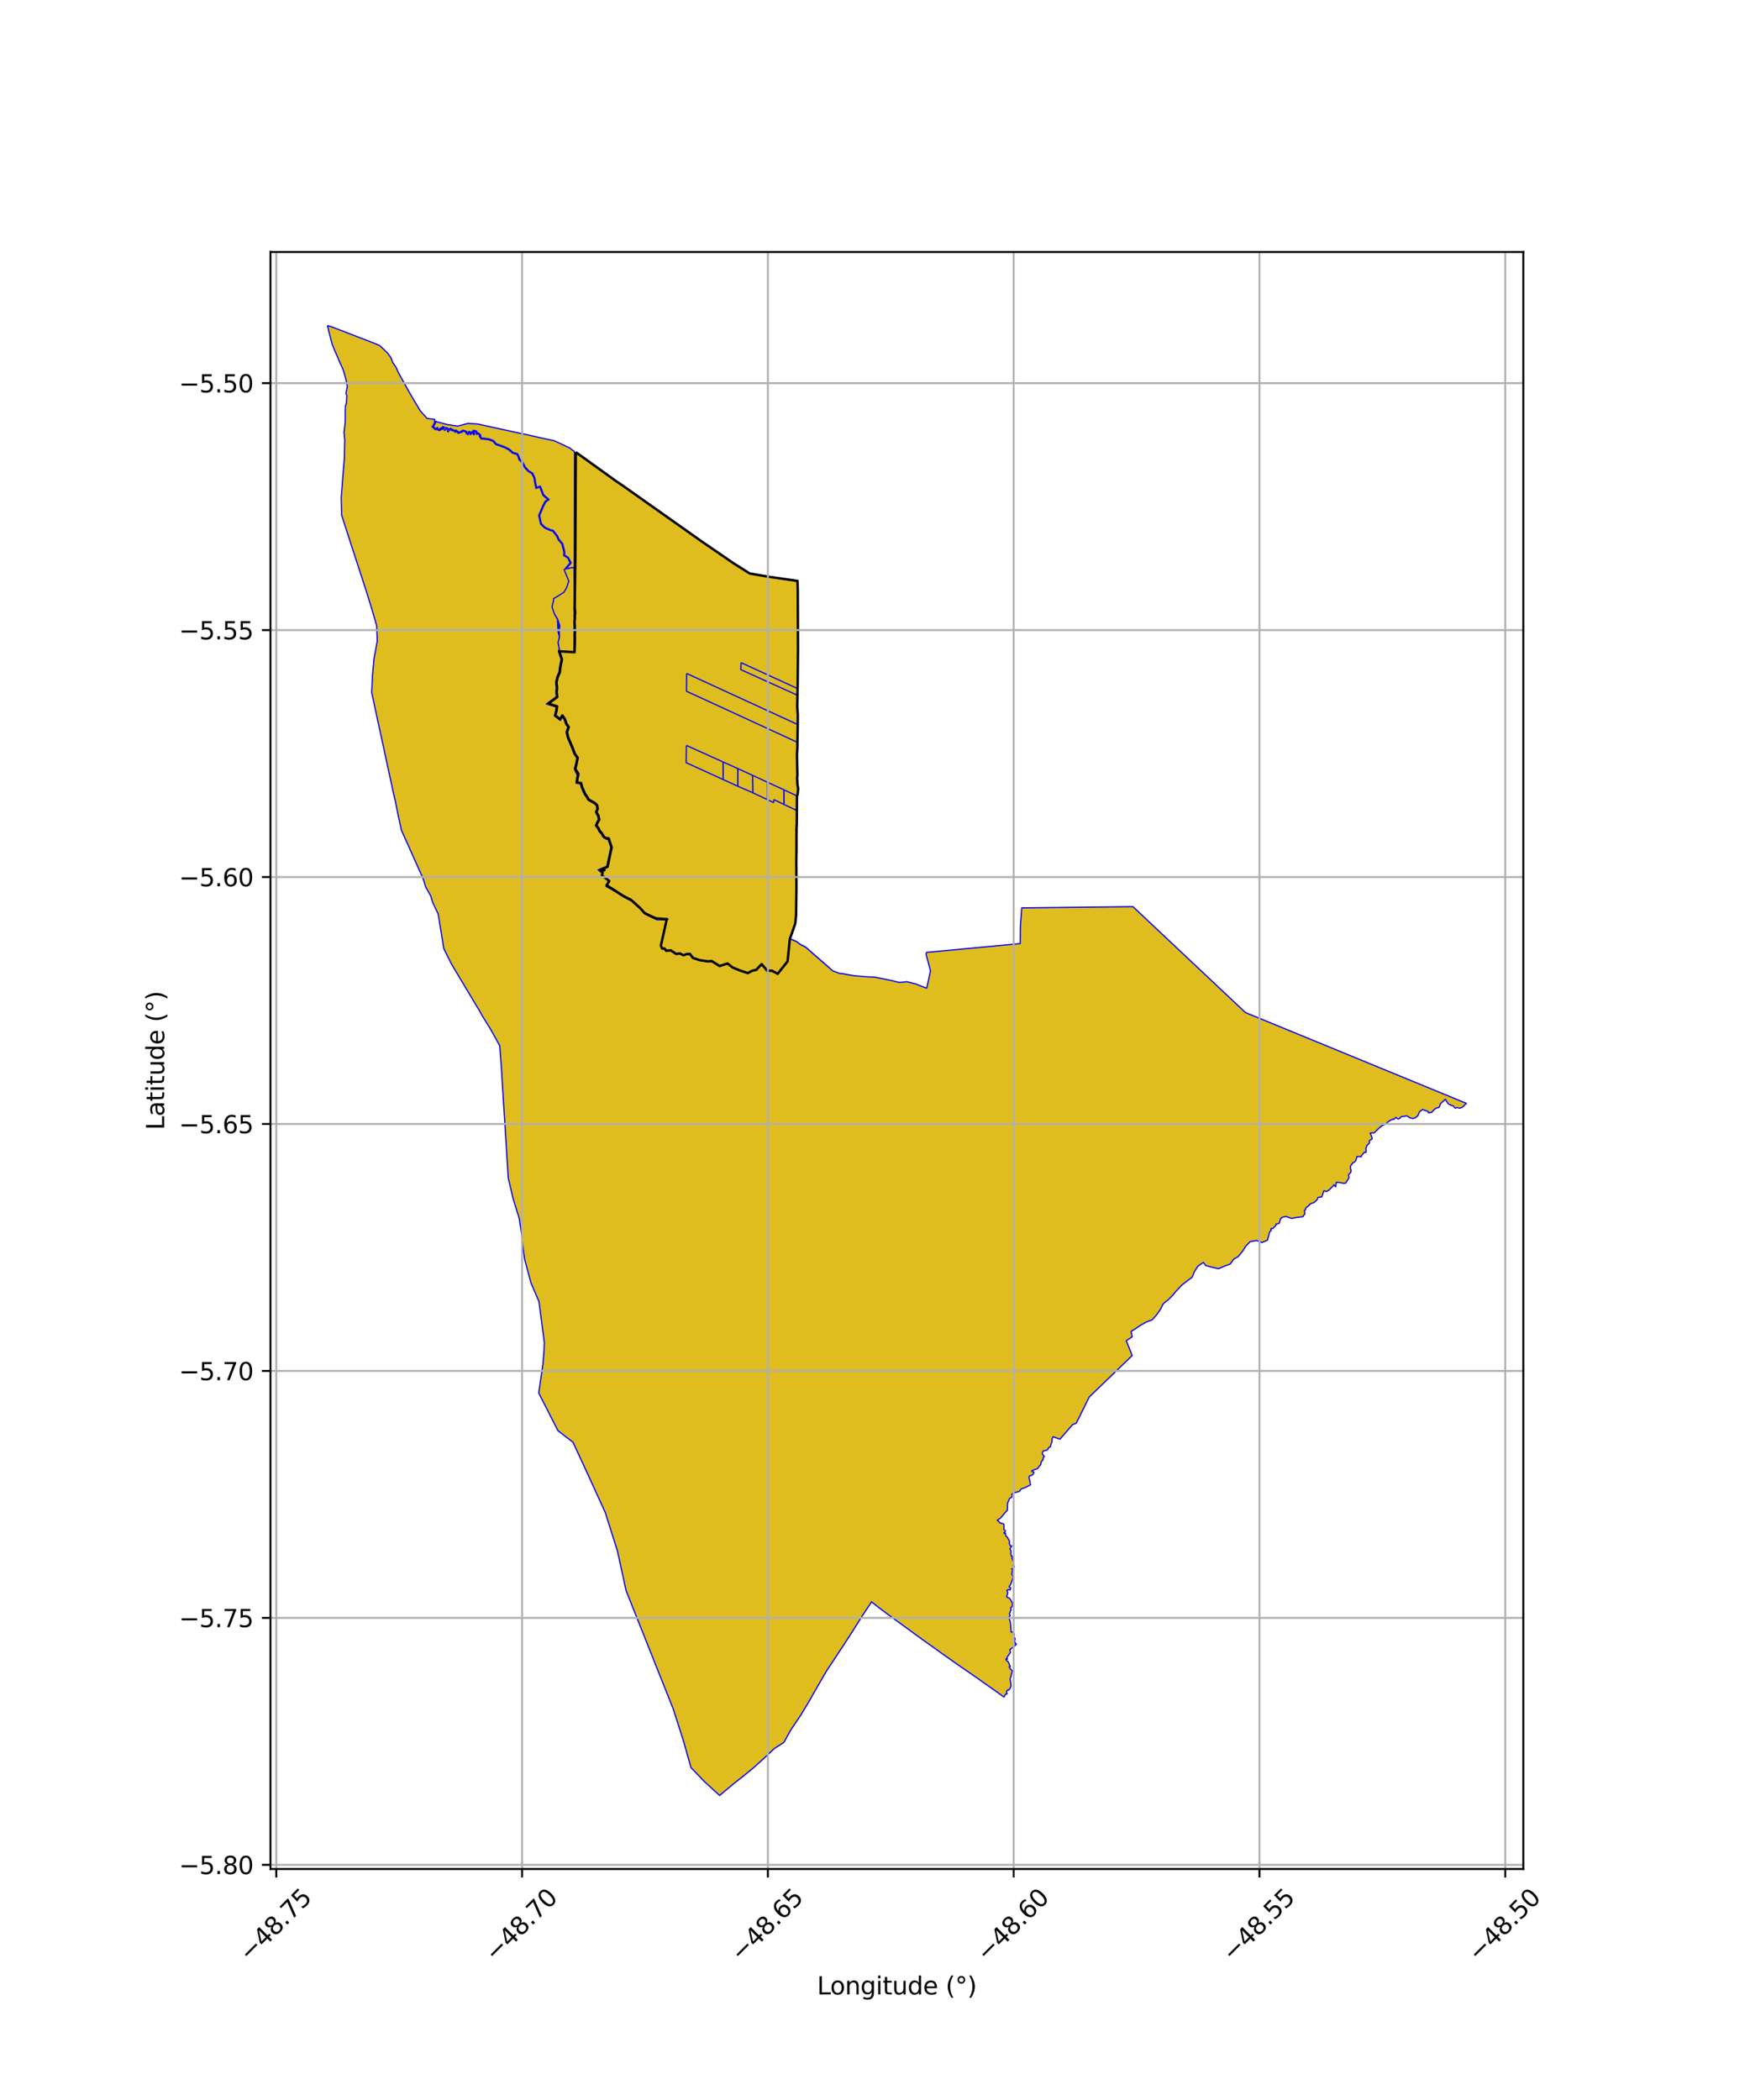 <?xml version="1.0" encoding="utf-8" standalone="no"?>
<!DOCTYPE svg PUBLIC "-//W3C//DTD SVG 1.1//EN"
  "http://www.w3.org/Graphics/SVG/1.1/DTD/svg11.dtd">
<svg xmlns:xlink="http://www.w3.org/1999/xlink" width="720pt" height="864pt" viewBox="0 0 720 864" xmlns="http://www.w3.org/2000/svg" version="1.1">
 <defs>
  <style type="text/css">*{stroke-linejoin: round; stroke-linecap: butt}</style>
 </defs>
 <g id="figure_1">
  <g id="patch_1">
   <path d="M 0 864 
L 720 864 
L 720 0 
L 0 0 
z
" style="fill: #ffffff"/>
  </g>
  <g id="axes_1">
   <g id="patch_2">
    <path d="M 111.266 768.96 
L 626.734 768.96 
L 626.734 103.68 
L 111.266 103.68 
z
" style="fill: #ffffff"/>
   </g>
   <g id="PatchCollection_1">
    <path d="M 179.108 173.138 
L 179.699 173.533 
L 183.905 174.639 
L 188.287 175.314 
L 192.389 174.227 
L 196.459 174.427 
L 204.814 176.259 
L 213.342 178.128 
L 217.074 178.899 
L 221.165 179.846 
L 228.115 181.358 
L 234.433 184.334 
L 236.381 185.843 
L 236.235 250.873 
L 236.248 253.061 
L 236.242 254.605 
L 236.238 256.264 
L 236.207 257.628 
L 236.205 258.91 
L 236.22 260.483 
L 236.217 262.194 
L 236.244 263.853 
L 236.203 265.428 
L 236.178 266.988 
L 236.265 268.356 
L 230.116 267.95 
L 230.445 266.836 
L 229.96 264.505 
L 230.505 262.033 
L 229.932 259.622 
L 229.726 254.699 
L 228.499 252.572 
L 227.5 249.68 
L 228.094 247.23 
L 228.1 246.51 
L 229.976 245.413 
L 232.312 243.901 
L 233.501 241.839 
L 234.408 239.07 
L 232.542 234.518 
L 234.995 231.619 
L 233.86 229.36 
L 232.281 228.345 
L 232.391 227.241 
L 231.51 223.645 
L 230.039 221.948 
L 229.33 220.416 
L 227.612 218.197 
L 226.49 217.921 
L 224.265 216.938 
L 222.749 215.449 
L 222.006 212.076 
L 222.843 210.169 
L 223.566 208.378 
L 224.53 206.546 
L 225.942 205.518 
L 223.685 203.594 
L 222.326 199.991 
L 220.764 200.484 
L 220.367 198.546 
L 220.046 196.551 
L 219.143 194.671 
L 217.446 193.594 
L 216.135 192.156 
L 215.233 190.42 
L 213.873 188.939 
L 213.102 186.756 
L 210.971 186.071 
L 209.578 184.814 
L 207.776 183.861 
L 205.765 183.134 
L 204.126 182.526 
L 203.087 181.278 
L 201.216 180.601 
L 198.962 180.277 
L 198.289 180.308 
L 197.992 180.07 
L 197.847 179.649 
L 197.634 179.474 
L 197.816 179.009 
L 197.189 178.438 
L 196.822 178.133 
L 196.215 178.06 
L 196.097 177.382 
L 195.619 177.21 
L 194.669 177.01 
L 194.748 177.723 
L 194.117 177.596 
L 193.793 178.129 
L 193.584 177.944 
L 193.209 177.471 
L 192.295 178.036 
L 192.146 177.909 
L 191.852 177.418 
L 191.335 177.209 
L 190.848 177.161 
L 190.265 176.946 
L 189.96 177.347 
L 189.676 177.569 
L 189.382 177.622 
L 188.866 177.793 
L 188.637 177.873 
L 188.582 177.848 
L 188.428 177.497 
L 188.07 177.301 
L 187.56 176.886 
L 187.335 177.21 
L 187.214 177.094 
L 186.775 176.931 
L 186.52 176.979 
L 186.257 176.617 
L 185.748 176.647 
L 185.408 176.151 
L 184.96 176.445 
L 184.656 176.758 
L 184.58 176.654 
L 184.199 176.121 
L 183.722 175.964 
L 183.236 176.041 
L 183.149 176.11 
L 182.569 175.668 
L 182.099 175.531 
L 181.662 176.061 
L 181.741 176.288 
L 181.684 176.335 
L 181.445 176.208 
L 181.291 176.366 
L 181.088 176.157 
L 180.749 176.76 
L 180.681 176.765 
L 180.54 176.658 
L 180.3 176.581 
L 180.206 176.498 
L 179.985 175.832 
L 179.441 176.344 
L 179.342 176.364 
L 179.175 176.339 
L 179.083 176.264 
L 178.897 176.024 
L 178.67 175.904 
L 178.424 175.619 
L 178.483 175.539 
L 178.605 174.954 
L 178.916 174.57 
L 178.995 174.338 
L 179.021 174.157 
L 179.217 173.983 
L 179.197 173.434 
L 179.108 173.138 
" clip-path="url(#pce95d70cae)" style="fill: #e0bd1f; stroke: #0000ff; stroke-width: 0.5"/>
    <path d="M 236.174 233.406 
L 236.445 249.712 
L 236.251 249.825 
L 236.217 251.56 
L 236.289 255.491 
L 236.279 257.255 
L 236.247 259.673 
L 236.239 262.398 
L 236.214 263.898 
L 236.197 265.621 
L 236.199 267.045 
L 236.105 268.342 
L 230.116 267.95 
L 229.525 264.043 
L 230.181 262.105 
L 230.069 259.433 
L 230.323 257.465 
L 229.403 254.776 
L 228.154 252.724 
L 226.7 252.179 
L 219.545 251.778 
L 215.96 251.981 
L 214.364 252.403 
L 210.481 254.572 
L 208.946 255.557 
L 200.932 260.329 
L 198.725 261.214 
L 194.267 261.556 
L 192.484 256.451 
L 192.423 255.232 
L 188.505 247.962 
L 185.12 243.914 
L 184.319 245.04 
L 183.134 244.032 
L 182.969 243.862 
L 236.174 233.406 
" clip-path="url(#pce95d70cae)" style="fill: #e0bd1f; stroke: #0000ff; stroke-width: 0.5"/>
    <path d="M 236.202 279.884 
L 236.118 280.715 
L 236.164 281.5 
L 236.06 282.744 
L 235.922 284.126 
L 235.722 285.476 
L 235.701 286.679 
L 235.64 287.389 
L 231.194 288.359 
L 225.58 289.484 
L 229.279 286.801 
L 229.065 284.831 
L 229.208 282.806 
L 228.948 280.802 
L 230.898 280.323 
L 236.202 279.884 
" clip-path="url(#pce95d70cae)" style="fill: #e0bd1f; stroke: #0000ff; stroke-width: 0.5"/>
    <path d="M 230.116 267.95 
L 236.265 268.356 
L 236.168 270.298 
L 236.202 271.917 
L 236.189 273.562 
L 236.27 275.198 
L 236.223 276.852 
L 236.242 278.499 
L 236.202 279.884 
L 230.898 280.323 
L 228.948 280.802 
L 229.453 278.556 
L 230.342 276.555 
L 230.609 274.247 
L 231.21 271.329 
L 230.116 267.95 
" clip-path="url(#pce95d70cae)" style="fill: #e0bd1f; stroke: #0000ff; stroke-width: 0.5"/>
    <path d="M 243.2 279.104 
L 248.059 282.484 
L 238.341 286.789 
L 235.985 287.316 
L 235.974 286.683 
L 235.996 285.499 
L 236.194 284.16 
L 236.333 282.771 
L 236.439 281.503 
L 236.392 280.699 
L 236.596 279.857 
L 243.2 279.104 
" clip-path="url(#pce95d70cae)" style="fill: #e0bd1f; stroke: #0000ff; stroke-width: 0.5"/>
    <path d="M 236.653 252.274 
L 278.165 281.543 
L 277.841 288.938 
L 281.728 291.665 
L 282.346 299.114 
L 282.396 301.692 
L 260.584 282.179 
L 262.387 281.297 
L 266.736 280.99 
L 236.614 259.661 
L 236.479 259.056 
L 236.481 257.476 
L 236.344 255.965 
L 236.53 254.46 
L 236.524 252.94 
L 236.653 252.274 
" clip-path="url(#pce95d70cae)" style="fill: #e0bd1f; stroke: #0000ff; stroke-width: 0.5"/>
    <path d="M 236.614 259.661 
L 266.736 280.99 
L 262.387 281.297 
L 260.584 282.179 
L 257.479 283.009 
L 255.801 284.137 
L 254.024 286.684 
L 248.059 282.484 
L 243.2 279.104 
L 236.596 279.857 
L 236.516 278.496 
L 236.497 276.854 
L 236.544 275.196 
L 236.463 273.556 
L 236.475 271.915 
L 236.441 270.292 
L 236.378 268.342 
L 236.452 266.993 
L 236.476 265.435 
L 236.517 263.854 
L 236.49 262.193 
L 236.494 260.482 
L 236.614 259.661 
" clip-path="url(#pce95d70cae)" style="fill: #e0bd1f; stroke: #0000ff; stroke-width: 0.5"/>
    <path d="M 253.371 197.871 
L 256.591 200.067 
L 265.304 206.248 
L 265.605 206.542 
L 237.995 230.928 
L 236.695 230.168 
L 238.005 224.42 
L 253.371 197.871 
" clip-path="url(#pce95d70cae)" style="fill: #e0bd1f; stroke: #0000ff; stroke-width: 0.5"/>
    <path d="M 265.605 206.542 
L 272.655 211.476 
L 251.085 239.869 
L 237.995 230.928 
L 265.605 206.542 
" clip-path="url(#pce95d70cae)" style="fill: #e0bd1f; stroke: #0000ff; stroke-width: 0.5"/>
    <path d="M 282.544 269.73 
L 287.882 272.198 
L 291.875 274.047 
L 307.333 281.187 
L 327.999 290.639 
L 328.212 298.098 
L 307.365 288.492 
L 291.811 281.332 
L 282.487 277.07 
L 282.544 269.73 
" clip-path="url(#pce95d70cae)" style="fill: #e0bd1f; stroke: #0000ff; stroke-width: 0.5"/>
    <path d="M 282.597 262.369 
L 283.525 262.793 
L 289.419 265.546 
L 304.919 272.645 
L 304.776 275.502 
L 328.085 286.038 
L 328.02 287.773 
L 327.999 290.639 
L 307.333 281.187 
L 291.875 274.047 
L 287.882 272.198 
L 282.544 269.73 
L 282.597 262.369 
" clip-path="url(#pce95d70cae)" style="fill: #e0bd1f; stroke: #0000ff; stroke-width: 0.5"/>
    <path d="M 309.94 236.226 
L 319.154 237.736 
L 319.113 255.584 
L 328.273 256.899 
L 328.304 275.835 
L 328.117 283.284 
L 283.525 262.793 
L 283.584 261.104 
L 283.537 253.895 
L 291.806 259.183 
L 309.996 267.362 
L 309.94 236.226 
" clip-path="url(#pce95d70cae)" style="fill: #e0bd1f; stroke: #0000ff; stroke-width: 0.5"/>
    <path d="M 291.652 224.79 
L 295.179 227.21 
L 301.756 231.716 
L 308.453 235.951 
L 309.94 236.226 
L 309.996 267.362 
L 291.806 259.183 
L 291.652 224.79 
" clip-path="url(#pce95d70cae)" style="fill: #e0bd1f; stroke: #0000ff; stroke-width: 0.5"/>
    <path d="M 319.154 237.736 
L 328.115 239.007 
L 328.273 256.899 
L 319.113 255.584 
L 319.154 237.736 
" clip-path="url(#pce95d70cae)" style="fill: #e0bd1f; stroke: #0000ff; stroke-width: 0.5"/>
    <path d="M 260.584 282.179 
L 282.396 301.692 
L 282.41 306.693 
L 282.318 313.789 
L 282.313 321.517 
L 280.534 321.876 
L 279.003 321.333 
L 273.013 321.173 
L 268.994 320.24 
L 261.835 322.255 
L 260.088 322.584 
L 258.906 322.363 
L 258.176 322.761 
L 256.559 323.604 
L 254.332 322.522 
L 252.71 322.902 
L 250.815 322.465 
L 248.825 321.654 
L 247.026 320.856 
L 245.063 319.714 
L 243.3 318.831 
L 241.545 318.356 
L 239.193 318.432 
L 237.938 318.272 
L 236.687 316.373 
L 237.211 314.233 
L 237.692 311.768 
L 236.497 310.096 
L 235.713 307.954 
L 234.731 305.656 
L 233.806 303.464 
L 233.276 301.242 
L 234.012 299.1 
L 233.049 297.758 
L 232.45 295.915 
L 231.373 294.329 
L 230.424 295.898 
L 228.477 294.388 
L 228.986 292.377 
L 229.224 290.601 
L 225.58 289.484 
L 231.194 288.359 
L 235.64 287.389 
L 235.985 287.316 
L 238.341 286.789 
L 248.059 282.484 
L 254.024 286.684 
L 255.801 284.137 
L 257.479 283.009 
L 260.584 282.179 
" clip-path="url(#pce95d70cae)" style="fill: #e0bd1f; stroke: #0000ff; stroke-width: 0.5"/>
    <path d="M 237.938 318.272 
L 239.184 318.616 
L 241.523 318.54 
L 243.235 319.004 
L 244.975 319.877 
L 246.943 321.02 
L 248.754 321.823 
L 250.76 322.64 
L 252.71 323.09 
L 254.332 322.522 
L 252.427 341.087 
L 251.424 340.924 
L 250.897 341.116 
L 249.829 342.517 
L 250.229 344.796 
L 249.679 344.951 
L 248.626 344.403 
L 248.091 343.684 
L 247.621 342.79 
L 246.737 341.869 
L 246.292 340.837 
L 245.352 339.63 
L 245.899 338.33 
L 246.547 337.233 
L 246.254 335.735 
L 245.399 334.074 
L 245.952 332.757 
L 245.669 331.237 
L 244.603 330.287 
L 242.168 328.958 
L 241.713 328.048 
L 240.766 326.697 
L 240.211 325.522 
L 239.494 323.814 
L 239.04 322.158 
L 237.398 321.934 
L 237.592 320.126 
L 237.898 319.05 
L 237.938 318.272 
" clip-path="url(#pce95d70cae)" style="fill: #e0bd1f; stroke: #0000ff; stroke-width: 0.5"/>
    <path d="M 251.424 340.924 
L 252.427 341.087 
L 259.287 341.883 
L 282.18 342.248 
L 282.17 349.062 
L 277.452 347.551 
L 262.4 347.839 
L 256.488 368.624 
L 256.345 368.544 
L 254.199 367.111 
L 252.096 365.798 
L 249.558 364.214 
L 250.662 362.473 
L 247.612 360.112 
L 247.973 359.143 
L 247.165 358.437 
L 248.695 357.991 
L 247.339 357.752 
L 249.952 356.665 
L 251.677 348.588 
L 250.448 344.991 
L 250.022 342.565 
L 251.029 341.245 
L 251.424 340.924 
" clip-path="url(#pce95d70cae)" style="fill: #e0bd1f; stroke: #0000ff; stroke-width: 0.5"/>
    <path d="M 261.835 322.255 
L 259.287 341.883 
L 252.427 341.087 
L 254.332 322.522 
L 256.565 323.811 
L 258.261 322.923 
L 258.936 322.556 
L 260.088 322.771 
L 261.835 322.255 
" clip-path="url(#pce95d70cae)" style="fill: #e0bd1f; stroke: #0000ff; stroke-width: 0.5"/>
    <path d="M 277.452 347.551 
L 267.585 376.818 
L 265.205 375.52 
L 263.435 373.528 
L 259.769 370.204 
L 256.488 368.624 
L 262.4 347.839 
L 277.452 347.551 
" clip-path="url(#pce95d70cae)" style="fill: #e0bd1f; stroke: #0000ff; stroke-width: 0.5"/>
    <path d="M 268.994 320.24 
L 273.013 321.173 
L 279.003 321.333 
L 280.534 321.876 
L 282.204 321.539 
L 282.121 328.57 
L 282.225 328.605 
L 294.409 334.247 
L 311.46 342.135 
L 327.71 349.65 
L 327.617 353.529 
L 327.652 356.858 
L 327.676 358.909 
L 327.722 360.696 
L 327.739 362.642 
L 327.76 363.739 
L 327.685 365.105 
L 327.668 365.475 
L 327.594 368.561 
L 327.631 371.593 
L 291.07 354.561 
L 282.166 350.364 
L 282.17 349.062 
L 282.18 342.248 
L 274.223 342.121 
L 259.287 341.883 
L 261.835 322.255 
L 268.994 320.24 
" clip-path="url(#pce95d70cae)" style="fill: #e0bd1f; stroke: #0000ff; stroke-width: 0.5"/>
    <path d="M 277.452 347.551 
L 282.17 349.062 
L 282.166 350.364 
L 280.624 349.623 
L 274.513 378.177 
L 269.963 377.863 
L 267.585 376.818 
L 277.452 347.551 
" clip-path="url(#pce95d70cae)" style="fill: #e0bd1f; stroke: #0000ff; stroke-width: 0.5"/>
    <path d="M 274.25 378.481 
L 278.964 380.106 
L 283.131 381.778 
L 281.228 393.052 
L 279.723 392.273 
L 278.223 392.478 
L 275.951 390.995 
L 274.055 391.139 
L 273.473 390.308 
L 272.39 390.19 
L 271.898 389.072 
L 274.25 378.481 
" clip-path="url(#pce95d70cae)" style="fill: #e0bd1f; stroke: #0000ff; stroke-width: 0.5"/>
    <path d="M 280.624 349.623 
L 282.166 350.364 
L 291.07 354.561 
L 283.227 381.24 
L 279.043 379.841 
L 274.513 378.177 
L 280.624 349.623 
" clip-path="url(#pce95d70cae)" style="fill: #e0bd1f; stroke: #0000ff; stroke-width: 0.5"/>
    <path d="M 278.165 281.543 
L 282.441 284.396 
L 327.998 305.363 
L 328.055 307.768 
L 327.893 310.316 
L 327.944 311.845 
L 327.915 313.787 
L 327.977 315.206 
L 328.06 318.925 
L 327.937 320.093 
L 282.346 299.114 
L 281.728 291.665 
L 277.841 288.938 
L 278.165 281.543 
" clip-path="url(#pce95d70cae)" style="fill: #e0bd1f; stroke: #0000ff; stroke-width: 0.5"/>
    <path d="M 283.742 392.633 
L 285.019 394.277 
L 287.725 395.182 
L 291.298 395.73 
L 292.734 395.568 
L 296.055 397.642 
L 299.285 396.593 
L 301.398 398.238 
L 304.455 399.472 
L 307.724 400.552 
L 309.427 399.598 
L 311.222 399.192 
L 313.352 396.92 
L 315.585 399.564 
L 317.64 399.559 
L 319.961 400.655 
L 328.14 401.062 
L 331.06 402.549 
L 327.899 414.646 
L 322.574 415.73 
L 318.617 416.311 
L 318.356 416.341 
L 287.974 421.515 
L 285.121 412.802 
L 279.044 412.707 
L 277.919 403.757 
L 281.228 393.052 
L 282.331 392.756 
L 283.742 392.633 
" clip-path="url(#pce95d70cae)" style="fill: #e0bd1f; stroke: #0000ff; stroke-width: 0.5"/>
    <path d="M 283.131 381.778 
L 285.779 382.781 
L 289.296 384.187 
L 293.072 384.875 
L 297.434 384.814 
L 301.952 384.679 
L 306.965 384.575 
L 310.272 384.59 
L 313.729 384.612 
L 317.341 384.506 
L 319.999 384.842 
L 324.966 386.234 
L 324.028 395.53 
L 319.961 400.655 
L 317.64 399.376 
L 315.669 399.38 
L 313.36 396.645 
L 311.128 399.025 
L 309.361 399.425 
L 307.705 400.353 
L 304.517 399.299 
L 301.489 398.077 
L 299.32 396.388 
L 296.08 397.441 
L 292.776 395.378 
L 291.302 395.545 
L 287.768 395.003 
L 285.128 394.12 
L 283.825 392.441 
L 282.316 392.573 
L 281.228 393.052 
L 283.131 381.778 
" clip-path="url(#pce95d70cae)" style="fill: #e0bd1f; stroke: #0000ff; stroke-width: 0.5"/>
    <path d="M 282.313 321.517 
L 327.825 341.654 
L 327.721 349.535 
L 282.238 328.493 
L 282.313 321.517 
" clip-path="url(#pce95d70cae)" style="fill: #e0bd1f; stroke: #0000ff; stroke-width: 0.5"/>
    <path d="M 282.318 313.789 
L 297.535 320.731 
L 303.574 323.486 
L 309.725 326.156 
L 315.751 328.999 
L 318.251 330.183 
L 318.455 329.012 
L 322.522 330.955 
L 327.863 333.489 
L 327.825 341.654 
L 282.313 321.517 
L 282.318 313.789 
" clip-path="url(#pce95d70cae)" style="fill: #e0bd1f; stroke: #0000ff; stroke-width: 0.5"/>
    <path d="M 282.346 299.114 
L 327.937 320.093 
L 328.122 322.93 
L 328.401 324.526 
L 328.12 327.069 
L 327.894 327.446 
L 322.481 324.939 
L 315.714 321.811 
L 309.642 319.009 
L 303.54 316.217 
L 297.508 313.506 
L 282.41 306.693 
L 282.396 301.692 
L 282.346 299.114 
" clip-path="url(#pce95d70cae)" style="fill: #e0bd1f; stroke: #0000ff; stroke-width: 0.5"/>
    <path d="M 291.07 354.561 
L 327.631 371.593 
L 327.566 373.245 
L 327.539 376.356 
L 327.22 379.869 
L 326.141 383.058 
L 325.679 384.356 
L 325.082 385.709 
L 320.039 384.57 
L 317.344 384.23 
L 313.725 384.336 
L 310.274 384.315 
L 306.964 384.3 
L 301.946 384.403 
L 297.427 384.539 
L 293.095 384.599 
L 289.371 383.92 
L 285.879 382.525 
L 283.227 381.24 
L 291.07 354.561 
" clip-path="url(#pce95d70cae)" style="fill: #e0bd1f; stroke: #0000ff; stroke-width: 0.5"/>
    <path d="M 324.966 386.234 
L 327.87 387.478 
L 328.071 387.633 
L 328.214 387.756 
L 328.457 387.985 
L 328.797 388.259 
L 329.345 388.614 
L 329.913 388.932 
L 330.763 389.315 
L 331.22 389.552 
L 332.291 390.384 
L 332.912 390.954 
L 333.435 391.436 
L 334.081 392.01 
L 335.124 392.916 
L 335.807 393.516 
L 336.375 394.01 
L 337.084 394.627 
L 337.818 395.269 
L 338.714 396.028 
L 339.429 396.678 
L 340.109 397.253 
L 340.779 397.852 
L 332.554 394.274 
L 328.14 401.062 
L 319.961 400.655 
L 324.028 395.53 
L 324.966 386.234 
" clip-path="url(#pce95d70cae)" style="fill: #e0bd1f; stroke: #0000ff; stroke-width: 0.5"/>
    <path d="M 134.696 133.92 
L 136.918 134.645 
L 144.453 137.542 
L 152.368 140.591 
L 156.203 142.151 
L 159.472 145.246 
L 160.825 147.145 
L 161.657 149.272 
L 162.827 150.912 
L 163.933 153.333 
L 166.199 157.428 
L 168.356 161.322 
L 170.688 165.278 
L 173.067 169.227 
L 175.772 172.179 
L 178.831 172.516 
L 178.757 172.858 
L 178.74 173.184 
L 178.834 173.495 
L 178.846 173.823 
L 178.679 173.971 
L 178.639 174.252 
L 178.592 174.389 
L 178.266 174.791 
L 178.161 175.293 
L 177.909 175.424 
L 177.776 175.459 
L 177.775 175.607 
L 178.018 175.851 
L 178.206 175.928 
L 178.44 176.197 
L 178.658 176.312 
L 178.821 176.523 
L 179.023 176.687 
L 179.352 176.737 
L 179.615 176.683 
L 179.819 176.491 
L 179.891 176.709 
L 180.116 176.907 
L 180.369 176.989 
L 180.494 177.084 
L 180.697 177.174 
L 180.922 177.144 
L 181.056 176.959 
L 181.167 176.763 
L 181.292 176.891 
L 181.515 176.661 
L 181.659 176.738 
L 181.93 176.634 
L 182.154 176.363 
L 182.075 176.136 
L 182.227 175.951 
L 182.403 176.002 
L 182.726 176.248 
L 182.666 176.449 
L 182.702 176.751 
L 182.764 176.999 
L 183.061 176.994 
L 183.356 176.767 
L 183.497 176.526 
L 183.535 176.366 
L 183.692 176.341 
L 183.972 176.433 
L 184.189 176.736 
L 184.081 177.245 
L 184.232 177.623 
L 184.4 177.696 
L 184.629 177.448 
L 184.732 177.189 
L 184.911 177.02 
L 185.193 176.73 
L 185.31 176.654 
L 185.569 177.032 
L 185.882 177.003 
L 186.07 176.994 
L 186.175 177.151 
L 186.398 177.376 
L 186.743 177.311 
L 186.986 177.401 
L 187.16 177.637 
L 187.308 177.891 
L 187.635 177.42 
L 187.866 177.608 
L 188.145 177.76 
L 188.305 178.127 
L 188.622 178.268 
L 188.983 178.141 
L 189.472 177.979 
L 189.829 177.914 
L 190.221 177.608 
L 190.392 177.384 
L 190.766 177.522 
L 191.247 177.57 
L 191.602 177.713 
L 191.78 178.009 
L 191.777 178.326 
L 191.961 178.498 
L 192.275 178.561 
L 192.507 178.874 
L 192.771 178.654 
L 192.697 178.219 
L 193.125 177.954 
L 193.296 178.169 
L 193.437 178.355 
L 193.445 178.817 
L 193.683 178.649 
L 194.063 178.388 
L 194.295 178.007 
L 194.548 178.058 
L 194.708 178.255 
L 194.799 178.832 
L 194.97 178.854 
L 195.252 178.441 
L 195.099 178.053 
L 195.063 177.468 
L 195.52 177.564 
L 195.774 177.656 
L 195.863 178.166 
L 196.131 178.792 
L 196.344 178.487 
L 196.686 178.497 
L 196.95 178.716 
L 197.384 179.111 
L 197.197 179.589 
L 197.536 179.868 
L 197.682 180.291 
L 198.169 180.681 
L 198.944 180.646 
L 201.127 180.959 
L 202.871 181.59 
L 203.908 182.837 
L 205.639 183.479 
L 207.629 184.198 
L 209.368 185.118 
L 210.786 186.398 
L 212.819 187.051 
L 213.555 189.133 
L 214.932 190.634 
L 215.834 192.369 
L 217.21 193.878 
L 218.86 194.925 
L 219.694 196.662 
L 220.008 198.612 
L 220.487 200.956 
L 222.107 200.445 
L 223.377 203.813 
L 225.351 205.495 
L 224.247 206.298 
L 223.235 208.223 
L 222.507 210.026 
L 221.624 212.038 
L 222.417 215.635 
L 224.058 217.248 
L 226.372 218.27 
L 227.403 218.523 
L 229.016 220.609 
L 229.73 222.15 
L 231.177 223.819 
L 232.021 227.267 
L 231.896 228.533 
L 233.58 229.615 
L 234.56 231.566 
L 232.119 234.45 
L 234.02 239.085 
L 233.166 241.688 
L 232.041 243.64 
L 229.786 245.099 
L 227.736 246.298 
L 227.73 247.184 
L 227.12 249.698 
L 228.166 252.726 
L 229.365 254.805 
L 229.569 259.673 
L 230.13 262.036 
L 229.586 264.503 
L 230.081 266.88 
L 229.752 267.997 
L 230.852 271.255 
L 230.249 274.189 
L 229.986 276.456 
L 229.105 278.439 
L 228.577 280.785 
L 228.841 282.817 
L 228.699 284.838 
L 228.893 286.628 
L 224.769 289.619 
L 228.821 290.861 
L 228.627 292.307 
L 228.064 294.531 
L 230.524 296.439 
L 231.391 295.006 
L 232.119 296.079 
L 232.719 297.927 
L 233.605 299.161 
L 232.896 301.223 
L 233.458 303.579 
L 234.396 305.801 
L 235.374 308.09 
L 236.172 310.27 
L 237.304 311.854 
L 236.855 314.154 
L 236.302 316.409 
L 237.51 319.079 
L 237.233 320.055 
L 236.997 322.25 
L 238.752 322.489 
L 239.149 323.935 
L 239.878 325.673 
L 240.45 326.884 
L 241.399 328.238 
L 241.893 329.226 
L 244.392 330.59 
L 245.333 331.428 
L 245.574 332.716 
L 244.996 334.089 
L 245.906 335.857 
L 246.162 337.166 
L 245.573 338.163 
L 244.932 339.686 
L 245.976 341.026 
L 246.428 342.076 
L 247.323 343.008 
L 247.781 343.881 
L 248.384 344.691 
L 249.64 345.344 
L 250.136 345.204 
L 251.299 348.611 
L 249.635 356.399 
L 246.038 357.895 
L 247.08 358.079 
L 246.42 358.271 
L 247.973 359.143 
L 247.612 360.112 
L 250.662 362.473 
L 249.558 364.214 
L 249.299 364.7 
L 252.266 366.308 
L 254.363 367.615 
L 256.56 369.056 
L 259.88 370.778 
L 263.456 374.016 
L 265.294 376.075 
L 270.232 378.41 
L 274.25 378.481 
L 271.898 389.072 
L 272.256 390.362 
L 273.36 390.483 
L 273.959 391.326 
L 275.905 391.184 
L 278.18 392.669 
L 279.748 392.455 
L 281.228 393.052 
L 282.331 392.756 
L 283.742 392.633 
L 285.019 394.277 
L 287.725 395.182 
L 291.298 395.73 
L 292.734 395.568 
L 296.055 397.642 
L 299.285 396.593 
L 301.398 398.238 
L 304.455 399.472 
L 307.724 400.552 
L 309.427 399.598 
L 311.222 399.192 
L 313.352 396.92 
L 315.585 399.564 
L 317.64 399.559 
L 319.961 400.655 
L 324.028 395.53 
L 324.966 386.234 
L 327.87 387.478 
L 328.071 387.633 
L 328.214 387.756 
L 328.457 387.985 
L 328.797 388.259 
L 329.345 388.614 
L 329.913 388.932 
L 330.763 389.315 
L 331.22 389.552 
L 332.291 390.384 
L 332.912 390.954 
L 333.435 391.436 
L 334.081 392.01 
L 335.124 392.916 
L 335.807 393.516 
L 336.375 394.01 
L 337.084 394.627 
L 337.818 395.269 
L 338.714 396.028 
L 339.429 396.678 
L 340.109 397.253 
L 340.779 397.852 
L 340.952 397.957 
L 342.546 399.393 
L 344.514 400.135 
L 345.414 400.502 
L 345.851 400.49 
L 346.838 400.623 
L 349.435 401.112 
L 351.635 401.448 
L 356.442 401.861 
L 359.816 402.025 
L 363.229 402.683 
L 366.843 403.431 
L 369.835 404.172 
L 370.703 404.164 
L 373.104 403.891 
L 376.676 404.785 
L 379.645 405.971 
L 381.281 406.575 
L 381.343 406.299 
L 382.834 399.453 
L 381.028 392.699 
L 381.188 391.844 
L 419.732 388.222 
L 419.811 380.937 
L 420.382 373.527 
L 466.138 373.029 
L 512.137 416.335 
L 512.688 416.705 
L 557.722 435.211 
L 603.304 453.951 
L 601.566 455.635 
L 600.491 455.951 
L 599.551 455.673 
L 598.734 455.938 
L 598.541 455.826 
L 598.012 455.047 
L 596.527 454.561 
L 595.712 453.967 
L 594.646 452.258 
L 592.682 454.072 
L 592.266 455.276 
L 591.928 455.721 
L 591.057 455.819 
L 589.964 456.581 
L 589.355 457.349 
L 588.968 457.687 
L 588.056 457.805 
L 587.72 457.893 
L 587.601 457.335 
L 585.284 456.478 
L 584.045 457.422 
L 583.345 459.04 
L 582.285 459.899 
L 581.21 460.174 
L 580.232 459.969 
L 578.862 459.121 
L 576.514 459.459 
L 575.744 460.252 
L 575.277 460.407 
L 574.287 459.753 
L 573.407 460.573 
L 573.151 460.401 
L 571.603 461.192 
L 570.636 461.928 
L 570.14 462.485 
L 568.806 462.99 
L 567.714 463.821 
L 565.341 466.106 
L 563.718 466.154 
L 564.445 467.859 
L 564.472 468.657 
L 563.443 469.27 
L 563.398 470.312 
L 562.417 471.284 
L 561.974 472.484 
L 562.137 473.635 
L 561.908 474.246 
L 561.451 473.969 
L 560.033 475.582 
L 560.103 475.955 
L 559.815 475.958 
L 558.34 475.782 
L 557.767 477.557 
L 557.414 477.992 
L 556.513 478.503 
L 555.629 479.761 
L 555.635 480.842 
L 555.857 481.339 
L 555.775 482.283 
L 554.79 483.38 
L 555.049 484.568 
L 554.198 485.873 
L 553.766 486.67 
L 552.926 486.915 
L 551.789 486.629 
L 549.809 486.424 
L 549.507 488.309 
L 548.901 487.488 
L 548.149 488.249 
L 547.022 489.412 
L 545.779 490.24 
L 544.688 489.9 
L 543.814 492.451 
L 542.352 492.615 
L 541.779 493.758 
L 540.456 494.872 
L 539.563 495.063 
L 538.811 495.597 
L 538.286 496.238 
L 537.259 496.903 
L 537.175 497.611 
L 536.664 498.012 
L 536.845 499.492 
L 536.405 499.923 
L 536.069 500.598 
L 533.155 500.946 
L 531.515 501.296 
L 530.536 500.994 
L 529.005 500.487 
L 527.689 500.773 
L 526.839 501.445 
L 526.362 503.206 
L 525.794 503.521 
L 525.021 503.565 
L 524.982 504.047 
L 524.145 504.973 
L 523.668 505.479 
L 522.889 505.509 
L 523.02 506.236 
L 522.412 506.743 
L 522.148 507.708 
L 521.456 510.276 
L 519.205 511.21 
L 517.052 510.404 
L 514.341 510.842 
L 512.542 512.729 
L 511.119 514.957 
L 509.338 517.075 
L 507.668 518.007 
L 506.078 520.089 
L 503.59 520.991 
L 501.339 521.984 
L 498.793 521.41 
L 496.086 520.692 
L 495.12 519.395 
L 492.858 520.903 
L 491.471 523.118 
L 490.432 525.552 
L 488.999 526.574 
L 486.287 528.672 
L 483.804 531.314 
L 482.4 532.995 
L 480.662 534.748 
L 478.565 536.43 
L 477.38 538.821 
L 475.786 541.048 
L 474.084 542.965 
L 471.542 543.979 
L 469.231 545.255 
L 467.068 546.741 
L 465.379 547.768 
L 465.818 549.994 
L 463.384 551.618 
L 465.821 557.715 
L 461.229 562.145 
L 452.239 570.818 
L 448.136 574.777 
L 442.794 585.582 
L 441.349 586.073 
L 436.082 592.126 
L 433.282 591.122 
L 433.08 591.512 
L 432.932 591.798 
L 432.785 592.374 
L 432.848 592.783 
L 432.779 593.405 
L 432.483 594.038 
L 432.303 594.642 
L 432.19 595.241 
L 431.6 595.5 
L 431.202 596.003 
L 431.148 596.328 
L 430.571 596.709 
L 429.904 596.83 
L 429.359 596.869 
L 429.026 597.398 
L 428.857 597.762 
L 428.896 598.186 
L 429.036 598.438 
L 429.36 598.826 
L 429.676 599.237 
L 429.313 599.636 
L 429.113 600.122 
L 429.152 600.645 
L 429.058 600.764 
L 428.803 600.829 
L 428.637 601.231 
L 428.315 601.586 
L 428.3 602.137 
L 428.213 602.552 
L 427.883 602.967 
L 427.569 603.201 
L 427.158 603.969 
L 426.872 604.215 
L 426.295 604.463 
L 425.936 604.557 
L 425.397 604.717 
L 424.982 604.958 
L 424.77 604.947 
L 424.486 605.331 
L 424.833 605.511 
L 425.318 605.621 
L 425.348 606.003 
L 425.12 606.425 
L 424.805 606.75 
L 424.333 607.065 
L 423.579 607.208 
L 423.353 607.886 
L 423.749 609.478 
L 423.962 610.941 
L 421.652 612.104 
L 420.2 612.552 
L 419.392 613.6 
L 417.366 614.145 
L 416.296 614.737 
L 416.318 615.943 
L 415.34 616.574 
L 415.099 616.952 
L 415.064 617.318 
L 414.568 618.334 
L 414.459 621.347 
L 413.334 622.561 
L 411.631 624.619 
L 410.278 625.45 
L 410.978 625.964 
L 411.392 626.593 
L 412.698 626.863 
L 413.096 627.332 
L 413.083 628.303 
L 413.023 629.226 
L 413.695 629.806 
L 413.532 630.2 
L 413.338 630.477 
L 412.985 630.594 
L 413.162 630.929 
L 413.669 630.768 
L 413.872 632.069 
L 414.352 632.301 
L 415.409 634.198 
L 415.207 635.041 
L 415.799 636.104 
L 416.309 635.985 
L 415.505 637.285 
L 415.965 638.047 
L 415.927 639.296 
L 416.1 640.225 
L 416.461 640.259 
L 416.65 641 
L 416.298 641.094 
L 416.714 641.558 
L 416.546 641.977 
L 416.847 642.191 
L 417.012 643.29 
L 416.793 644.296 
L 417.309 644.366 
L 417.056 645.287 
L 416.246 645.411 
L 416.583 645.994 
L 416.269 647.664 
L 416.878 648.789 
L 416.264 650.67 
L 415.853 651.8 
L 415.417 652.459 
L 415.17 652.908 
L 415.858 653.261 
L 415.591 654.171 
L 414.772 654.005 
L 414.274 654.286 
L 414.631 655.204 
L 414.177 657.027 
L 415.383 657.616 
L 416.508 659.45 
L 416.492 660.912 
L 415.788 661.534 
L 416.026 662.322 
L 415.82 662.631 
L 415.312 664.069 
L 415.651 664.657 
L 414.989 665.571 
L 415.437 666.429 
L 415.758 667.916 
L 415.971 670.755 
L 415.993 671.478 
L 416.54 671.441 
L 417.335 672.417 
L 417.059 673.253 
L 417.643 674.142 
L 417.382 675.509 
L 417.709 675.815 
L 417.592 676.109 
L 418.169 676.331 
L 417.723 676.991 
L 416.22 678.146 
L 415.861 678.503 
L 415.462 678.701 
L 415.725 679.892 
L 414.738 681.262 
L 414.171 682.256 
L 414.526 682.56 
L 413.858 682.631 
L 414.172 683.312 
L 414.711 683.529 
L 415.658 685.676 
L 415.214 685.765 
L 415.602 686.533 
L 416.468 687.411 
L 416.42 687.805 
L 416.047 688.982 
L 416.076 689.419 
L 415.599 690.713 
L 415.845 692.475 
L 416.012 693.6 
L 415.66 694.468 
L 415.024 695.391 
L 414.447 695.321 
L 414.138 695.979 
L 414.366 696.899 
L 413.894 696.894 
L 413.029 698.198 
L 412.484 697.811 
L 411.505 697.091 
L 410.107 696.08 
L 408.568 695.014 
L 406.889 693.833 
L 405.135 692.606 
L 403.366 691.34 
L 402.033 690.385 
L 393.576 684.566 
L 390.459 682.328 
L 387.171 680.044 
L 383.8 677.583 
L 380.339 675.16 
L 376.781 672.579 
L 373.115 669.893 
L 369.315 667.119 
L 365.545 664.387 
L 361.679 661.502 
L 358.832 659.249 
L 358.63 658.99 
L 355.005 664.446 
L 350.824 671.068 
L 347.173 676.736 
L 344.233 681.165 
L 340.023 687.527 
L 336.669 693.335 
L 333.246 699.341 
L 329.429 705.72 
L 325.368 711.718 
L 322.522 716.872 
L 318.608 719.364 
L 315.308 722.505 
L 310.391 726.997 
L 305.981 730.61 
L 301.899 733.835 
L 297.753 737.285 
L 296.081 738.72 
L 289.725 732.908 
L 284.308 727.259 
L 281.024 715.723 
L 276.989 703.108 
L 271.825 690.173 
L 266.833 677.634 
L 262.297 666.24 
L 257.596 654.458 
L 254.023 638.074 
L 249.006 622.237 
L 241.779 606.408 
L 235.76 593.392 
L 229.56 588.616 
L 221.645 573.121 
L 223.103 563.157 
L 223.386 561.064 
L 223.842 555.6 
L 223.956 552.399 
L 221.762 535.547 
L 218.461 527.823 
L 215.855 518.14 
L 215.019 512.022 
L 214.701 508.355 
L 213.62 501.27 
L 212.239 496.828 
L 211.127 493.235 
L 209.11 484.632 
L 208.507 474.945 
L 207.906 465.297 
L 207.308 455.805 
L 206.746 446.871 
L 206.245 438.673 
L 205.58 430.194 
L 201.739 423.271 
L 198.362 417.873 
L 197.408 416.077 
L 195.955 413.684 
L 193.566 409.694 
L 189.539 402.969 
L 185.718 396.578 
L 182.583 390.244 
L 181.494 383.49 
L 180.276 376.007 
L 178.005 371.263 
L 177.213 368.577 
L 175.109 364.903 
L 174.187 361.774 
L 170.998 354.612 
L 168.062 348.049 
L 165.132 341.533 
L 163.713 334.896 
L 162.738 330.06 
L 161.45 324.373 
L 159.196 313.942 
L 157.141 304.419 
L 155.019 294.668 
L 152.937 284.915 
L 153.234 278.24 
L 153.872 271.025 
L 155.22 263.721 
L 154.989 257.486 
L 152.976 250.568 
L 151.185 244.74 
L 149.014 237.989 
L 147.025 231.88 
L 145.517 227.283 
L 143.015 219.577 
L 140.557 211.978 
L 140.368 204.816 
L 141.022 196.715 
L 141.681 188.502 
L 141.836 180.854 
L 141.544 177.92 
L 142.038 173.49 
L 142.052 168.945 
L 142.126 166.914 
L 142.49 166.152 
L 142.711 162.788 
L 142.319 161.736 
L 142.917 159.119 
L 142.299 156.033 
L 141.285 152.368 
L 139.756 148.939 
L 136.714 141.829 
L 135.785 138.278 
L 134.696 133.92 
" clip-path="url(#pce95d70cae)" style="fill: #e0bd1f; stroke: #0000ff; stroke-width: 0.5"/>
    <path d="M 236.892 186.029 
L 241.03 189.03 
L 247.902 193.896 
L 253.371 197.871 
L 256.591 200.067 
L 265.304 206.248 
L 265.605 206.542 
L 272.655 211.476 
L 273.487 212.054 
L 281.408 217.673 
L 288.839 222.858 
L 291.652 224.79 
L 295.179 227.21 
L 301.756 231.716 
L 308.453 235.951 
L 309.94 236.226 
L 316.219 237.29 
L 328.111 239.006 
L 328.227 242.729 
L 328.264 248.456 
L 328.277 253.981 
L 328.225 258.141 
L 328.284 261.95 
L 328.317 267.054 
L 328.29 272.532 
L 328.242 278.252 
L 328.194 281.228 
L 328.085 286.038 
L 328.079 286.773 
L 328.103 289.409 
L 327.998 290.639 
L 328.236 293.974 
L 328.299 297.003 
L 328.212 298.1 
L 328.184 299.916 
L 328.126 302.646 
L 328.054 305.214 
L 327.998 305.363 
L 328.055 307.768 
L 327.893 310.316 
L 327.944 311.845 
L 327.915 313.787 
L 327.977 315.206 
L 328.06 318.925 
L 327.937 320.093 
L 328.122 322.93 
L 328.401 324.526 
L 328.12 327.069 
L 327.894 327.446 
L 327.891 330.628 
L 327.863 333.489 
L 327.877 334.555 
L 327.818 338.457 
L 327.691 341.244 
L 327.723 344.891 
L 327.693 346.537 
L 327.721 349.535 
L 327.682 349.887 
L 327.617 353.529 
L 327.676 358.909 
L 327.722 360.696 
L 327.739 362.642 
L 327.76 363.739 
L 327.668 365.476 
L 327.594 368.561 
L 327.631 371.593 
L 327.566 373.245 
L 327.539 376.356 
L 327.22 379.869 
L 326.141 383.058 
L 325.679 384.356 
L 325.082 385.709 
L 324.966 386.234 
L 324.028 395.53 
L 319.961 400.655 
L 317.64 399.376 
L 315.669 399.38 
L 313.36 396.645 
L 311.128 399.025 
L 309.361 399.425 
L 307.705 400.353 
L 304.517 399.299 
L 301.489 398.077 
L 299.32 396.388 
L 296.08 397.441 
L 292.776 395.378 
L 291.302 395.545 
L 287.768 395.003 
L 285.128 394.12 
L 283.825 392.441 
L 282.316 392.573 
L 281.228 393.052 
L 279.723 392.273 
L 278.223 392.478 
L 275.951 390.995 
L 274.055 391.139 
L 273.473 390.308 
L 272.39 390.19 
L 271.898 389.072 
L 274.25 378.481 
L 274.513 378.177 
L 269.963 377.863 
L 267.585 376.818 
L 265.148 375.594 
L 263.37 373.593 
L 259.717 370.28 
L 256.488 368.624 
L 256.345 368.544 
L 254.199 367.111 
L 252.096 365.798 
L 249.558 364.214 
L 250.662 362.473 
L 247.612 360.112 
L 247.973 359.143 
L 247.165 358.437 
L 248.695 357.991 
L 247.339 357.752 
L 249.952 356.665 
L 251.677 348.588 
L 250.448 344.991 
L 250.229 344.796 
L 249.679 344.951 
L 248.626 344.403 
L 248.091 343.684 
L 247.621 342.79 
L 246.737 341.869 
L 246.292 340.837 
L 245.352 339.63 
L 245.899 338.33 
L 246.547 337.233 
L 246.254 335.735 
L 245.399 334.074 
L 245.952 332.757 
L 245.669 331.237 
L 244.603 330.287 
L 242.168 328.958 
L 241.713 328.048 
L 240.766 326.697 
L 240.211 325.522 
L 239.494 323.814 
L 239.04 322.158 
L 237.398 321.934 
L 237.592 320.126 
L 237.898 319.05 
L 237.938 318.272 
L 236.687 316.373 
L 237.211 314.233 
L 237.692 311.768 
L 236.497 310.096 
L 235.713 307.954 
L 234.731 305.656 
L 233.806 303.464 
L 233.276 301.242 
L 234.012 299.1 
L 233.049 297.758 
L 232.45 295.915 
L 231.373 294.329 
L 230.424 295.898 
L 228.477 294.388 
L 228.986 292.377 
L 229.224 290.601 
L 225.58 289.484 
L 229.279 286.801 
L 229.065 284.831 
L 229.208 282.806 
L 228.948 280.802 
L 229.453 278.556 
L 230.342 276.555 
L 230.609 274.247 
L 231.21 271.329 
L 230.116 267.95 
L 236.265 268.356 
L 236.378 268.342 
L 236.452 266.993 
L 236.476 265.435 
L 236.517 263.854 
L 236.49 262.193 
L 236.494 260.482 
L 236.614 259.661 
L 236.479 259.056 
L 236.481 257.476 
L 236.344 255.965 
L 236.53 254.46 
L 236.524 252.94 
L 236.653 252.274 
L 236.445 249.712 
L 236.695 230.168 
L 236.892 186.029 
" clip-path="url(#pce95d70cae)" style="fill: #e0bd1f; stroke: #0000ff; stroke-width: 0.5"/>
    <path d="M 322.481 324.939 
L 327.894 327.446 
L 327.891 330.628 
L 327.863 333.489 
L 322.522 330.955 
L 322.481 324.939 
" clip-path="url(#pce95d70cae)" style="fill: #e0bd1f; stroke: #0000ff; stroke-width: 0.5"/>
    <path d="M 315.714 321.811 
L 322.481 324.939 
L 322.522 330.955 
L 318.455 329.012 
L 318.251 330.183 
L 315.751 328.999 
L 315.714 321.811 
" clip-path="url(#pce95d70cae)" style="fill: #e0bd1f; stroke: #0000ff; stroke-width: 0.5"/>
    <path d="M 309.642 319.009 
L 315.714 321.811 
L 315.751 328.999 
L 309.725 326.156 
L 309.642 319.009 
" clip-path="url(#pce95d70cae)" style="fill: #e0bd1f; stroke: #0000ff; stroke-width: 0.5"/>
    <path d="M 304.919 272.645 
L 328.117 283.284 
L 328.085 286.038 
L 304.776 275.502 
L 304.919 272.645 
" clip-path="url(#pce95d70cae)" style="fill: #e0bd1f; stroke: #0000ff; stroke-width: 0.5"/>
    <path d="M 303.54 316.217 
L 309.642 319.009 
L 309.725 326.156 
L 303.574 323.486 
L 303.54 316.217 
" clip-path="url(#pce95d70cae)" style="fill: #e0bd1f; stroke: #0000ff; stroke-width: 0.5"/>
    <path d="M 297.508 313.506 
L 303.54 316.217 
L 303.574 323.486 
L 297.535 320.731 
L 297.508 313.506 
" clip-path="url(#pce95d70cae)" style="fill: #e0bd1f; stroke: #0000ff; stroke-width: 0.5"/>
    <path d="M 282.41 306.693 
L 297.508 313.506 
L 297.535 320.731 
L 282.318 313.789 
L 282.41 306.693 
" clip-path="url(#pce95d70cae)" style="fill: #e0bd1f; stroke: #0000ff; stroke-width: 0.5"/>
    <path d="M 282.487 277.07 
L 328.212 298.098 
L 327.998 305.363 
L 282.441 284.396 
L 282.487 277.07 
" clip-path="url(#pce95d70cae)" style="fill: #e0bd1f; stroke: #0000ff; stroke-width: 0.5"/>
   </g>
   <g id="PatchCollection_2">
    <path d="M 236.892 186.029 
L 253.371 197.871 
L 256.591 200.067 
L 288.839 222.858 
L 301.756 231.716 
L 308.453 235.951 
L 316.219 237.29 
L 328.111 239.006 
L 328.227 242.729 
L 328.317 267.054 
L 328.194 281.228 
L 327.998 290.639 
L 328.236 293.974 
L 328.212 298.1 
L 328.055 307.768 
L 327.893 310.316 
L 327.977 315.206 
L 328.06 318.925 
L 327.937 320.093 
L 328.122 322.93 
L 328.401 324.526 
L 328.12 327.069 
L 327.894 327.446 
L 327.818 338.457 
L 327.691 341.244 
L 327.682 349.887 
L 327.617 353.529 
L 327.668 365.476 
L 327.566 373.245 
L 327.539 376.356 
L 327.22 379.869 
L 325.679 384.356 
L 324.966 386.234 
L 324.028 395.53 
L 319.961 400.655 
L 317.64 399.376 
L 315.669 399.38 
L 313.36 396.645 
L 311.128 399.025 
L 309.361 399.425 
L 307.705 400.353 
L 304.517 399.299 
L 301.489 398.077 
L 299.32 396.388 
L 296.08 397.441 
L 292.776 395.378 
L 291.302 395.545 
L 287.768 395.003 
L 285.128 394.12 
L 283.825 392.441 
L 282.316 392.573 
L 281.228 393.052 
L 279.723 392.273 
L 278.223 392.478 
L 275.951 390.995 
L 274.055 391.139 
L 273.473 390.308 
L 272.39 390.19 
L 271.898 389.072 
L 274.25 378.481 
L 274.513 378.177 
L 269.963 377.863 
L 267.585 376.818 
L 265.148 375.594 
L 263.37 373.593 
L 259.717 370.28 
L 256.345 368.544 
L 252.096 365.798 
L 249.558 364.214 
L 250.662 362.473 
L 247.612 360.112 
L 247.973 359.143 
L 247.165 358.437 
L 248.695 357.991 
L 247.339 357.752 
L 249.952 356.665 
L 251.677 348.588 
L 250.448 344.991 
L 250.229 344.796 
L 249.679 344.951 
L 248.626 344.403 
L 248.091 343.684 
L 247.621 342.79 
L 246.737 341.869 
L 246.292 340.837 
L 245.352 339.63 
L 245.899 338.33 
L 246.547 337.233 
L 246.254 335.735 
L 245.399 334.074 
L 245.952 332.757 
L 245.669 331.237 
L 244.603 330.287 
L 242.168 328.958 
L 241.713 328.048 
L 240.766 326.697 
L 239.494 323.814 
L 239.04 322.158 
L 237.398 321.934 
L 237.592 320.126 
L 237.898 319.05 
L 237.938 318.272 
L 236.687 316.373 
L 237.211 314.233 
L 237.692 311.768 
L 236.497 310.096 
L 235.713 307.954 
L 233.806 303.464 
L 233.276 301.242 
L 234.012 299.1 
L 233.049 297.758 
L 232.45 295.915 
L 231.373 294.329 
L 230.424 295.898 
L 228.477 294.388 
L 228.986 292.377 
L 229.224 290.601 
L 225.58 289.484 
L 229.279 286.801 
L 229.065 284.831 
L 229.208 282.806 
L 228.948 280.802 
L 229.453 278.556 
L 230.342 276.555 
L 230.609 274.247 
L 231.21 271.329 
L 230.116 267.95 
L 236.378 268.342 
L 236.517 263.854 
L 236.494 260.482 
L 236.614 259.661 
L 236.479 259.056 
L 236.481 257.476 
L 236.344 255.965 
L 236.53 254.46 
L 236.524 252.94 
L 236.653 252.274 
L 236.445 249.712 
L 236.695 230.168 
L 236.892 186.029 
L 236.892 186.029 
" clip-path="url(#pce95d70cae)" style="fill: none; stroke: #000000"/>
   </g>
   <g id="matplotlib.axis_1">
    <g id="xtick_1">
     <g id="line2d_1">
      <path d="M 113.683 768.96 
L 113.683 103.68 
" clip-path="url(#pce95d70cae)" style="fill: none; stroke: #b0b0b0; stroke-width: 0.8; stroke-linecap: square"/>
     </g>
     <g id="line2d_2">
      <defs>
       <path id="m198c75fd45" d="M 0 0 
L 0 3.5 
" style="stroke: #000000; stroke-width: 0.8"/>
      </defs>
      <g>
       <use xlink:href="#m198c75fd45" x="113.683" y="768.96" style="stroke: #000000; stroke-width: 0.8"/>
      </g>
     </g>
     <g id="text_1">
      <!-- −48.75 -->
      <g transform="translate(102.55 807.501) rotate(-45) scale(0.1 -0.1)">
       <defs>
        <path id="DejaVuSans-2212" d="M 678 2272 
L 4684 2272 
L 4684 1741 
L 678 1741 
L 678 2272 
z
" transform="scale(0.016)"/>
        <path id="DejaVuSans-34" d="M 2419 4116 
L 825 1625 
L 2419 1625 
L 2419 4116 
z
M 2253 4666 
L 3047 4666 
L 3047 1625 
L 3713 1625 
L 3713 1100 
L 3047 1100 
L 3047 0 
L 2419 0 
L 2419 1100 
L 313 1100 
L 313 1709 
L 2253 4666 
z
" transform="scale(0.016)"/>
        <path id="DejaVuSans-38" d="M 2034 2216 
Q 1584 2216 1326 1975 
Q 1069 1734 1069 1313 
Q 1069 891 1326 650 
Q 1584 409 2034 409 
Q 2484 409 2743 651 
Q 3003 894 3003 1313 
Q 3003 1734 2745 1975 
Q 2488 2216 2034 2216 
z
M 1403 2484 
Q 997 2584 770 2862 
Q 544 3141 544 3541 
Q 544 4100 942 4425 
Q 1341 4750 2034 4750 
Q 2731 4750 3128 4425 
Q 3525 4100 3525 3541 
Q 3525 3141 3298 2862 
Q 3072 2584 2669 2484 
Q 3125 2378 3379 2068 
Q 3634 1759 3634 1313 
Q 3634 634 3220 271 
Q 2806 -91 2034 -91 
Q 1263 -91 848 271 
Q 434 634 434 1313 
Q 434 1759 690 2068 
Q 947 2378 1403 2484 
z
M 1172 3481 
Q 1172 3119 1398 2916 
Q 1625 2713 2034 2713 
Q 2441 2713 2670 2916 
Q 2900 3119 2900 3481 
Q 2900 3844 2670 4047 
Q 2441 4250 2034 4250 
Q 1625 4250 1398 4047 
Q 1172 3844 1172 3481 
z
" transform="scale(0.016)"/>
        <path id="DejaVuSans-2e" d="M 684 794 
L 1344 794 
L 1344 0 
L 684 0 
L 684 794 
z
" transform="scale(0.016)"/>
        <path id="DejaVuSans-37" d="M 525 4666 
L 3525 4666 
L 3525 4397 
L 1831 0 
L 1172 0 
L 2766 4134 
L 525 4134 
L 525 4666 
z
" transform="scale(0.016)"/>
        <path id="DejaVuSans-35" d="M 691 4666 
L 3169 4666 
L 3169 4134 
L 1269 4134 
L 1269 2991 
Q 1406 3038 1543 3061 
Q 1681 3084 1819 3084 
Q 2600 3084 3056 2656 
Q 3513 2228 3513 1497 
Q 3513 744 3044 326 
Q 2575 -91 1722 -91 
Q 1428 -91 1123 -41 
Q 819 9 494 109 
L 494 744 
Q 775 591 1075 516 
Q 1375 441 1709 441 
Q 2250 441 2565 725 
Q 2881 1009 2881 1497 
Q 2881 1984 2565 2268 
Q 2250 2553 1709 2553 
Q 1456 2553 1204 2497 
Q 953 2441 691 2322 
L 691 4666 
z
" transform="scale(0.016)"/>
       </defs>
       <use xlink:href="#DejaVuSans-2212"/>
       <use xlink:href="#DejaVuSans-34" transform="translate(83.789 0)"/>
       <use xlink:href="#DejaVuSans-38" transform="translate(147.412 0)"/>
       <use xlink:href="#DejaVuSans-2e" transform="translate(211.035 0)"/>
       <use xlink:href="#DejaVuSans-37" transform="translate(242.822 0)"/>
       <use xlink:href="#DejaVuSans-35" transform="translate(306.445 0)"/>
      </g>
     </g>
    </g>
    <g id="xtick_2">
     <g id="line2d_3">
      <path d="M 214.805 768.96 
L 214.805 103.68 
" clip-path="url(#pce95d70cae)" style="fill: none; stroke: #b0b0b0; stroke-width: 0.8; stroke-linecap: square"/>
     </g>
     <g id="line2d_4">
      <g>
       <use xlink:href="#m198c75fd45" x="214.805" y="768.96" style="stroke: #000000; stroke-width: 0.8"/>
      </g>
     </g>
     <g id="text_2">
      <!-- −48.70 -->
      <g transform="translate(203.672 807.501) rotate(-45) scale(0.1 -0.1)">
       <defs>
        <path id="DejaVuSans-30" d="M 2034 4250 
Q 1547 4250 1301 3770 
Q 1056 3291 1056 2328 
Q 1056 1369 1301 889 
Q 1547 409 2034 409 
Q 2525 409 2770 889 
Q 3016 1369 3016 2328 
Q 3016 3291 2770 3770 
Q 2525 4250 2034 4250 
z
M 2034 4750 
Q 2819 4750 3233 4129 
Q 3647 3509 3647 2328 
Q 3647 1150 3233 529 
Q 2819 -91 2034 -91 
Q 1250 -91 836 529 
Q 422 1150 422 2328 
Q 422 3509 836 4129 
Q 1250 4750 2034 4750 
z
" transform="scale(0.016)"/>
       </defs>
       <use xlink:href="#DejaVuSans-2212"/>
       <use xlink:href="#DejaVuSans-34" transform="translate(83.789 0)"/>
       <use xlink:href="#DejaVuSans-38" transform="translate(147.412 0)"/>
       <use xlink:href="#DejaVuSans-2e" transform="translate(211.035 0)"/>
       <use xlink:href="#DejaVuSans-37" transform="translate(242.822 0)"/>
       <use xlink:href="#DejaVuSans-30" transform="translate(306.445 0)"/>
      </g>
     </g>
    </g>
    <g id="xtick_3">
     <g id="line2d_5">
      <path d="M 315.927 768.96 
L 315.927 103.68 
" clip-path="url(#pce95d70cae)" style="fill: none; stroke: #b0b0b0; stroke-width: 0.8; stroke-linecap: square"/>
     </g>
     <g id="line2d_6">
      <g>
       <use xlink:href="#m198c75fd45" x="315.927" y="768.96" style="stroke: #000000; stroke-width: 0.8"/>
      </g>
     </g>
     <g id="text_3">
      <!-- −48.65 -->
      <g transform="translate(304.794 807.501) rotate(-45) scale(0.1 -0.1)">
       <defs>
        <path id="DejaVuSans-36" d="M 2113 2584 
Q 1688 2584 1439 2293 
Q 1191 2003 1191 1497 
Q 1191 994 1439 701 
Q 1688 409 2113 409 
Q 2538 409 2786 701 
Q 3034 994 3034 1497 
Q 3034 2003 2786 2293 
Q 2538 2584 2113 2584 
z
M 3366 4563 
L 3366 3988 
Q 3128 4100 2886 4159 
Q 2644 4219 2406 4219 
Q 1781 4219 1451 3797 
Q 1122 3375 1075 2522 
Q 1259 2794 1537 2939 
Q 1816 3084 2150 3084 
Q 2853 3084 3261 2657 
Q 3669 2231 3669 1497 
Q 3669 778 3244 343 
Q 2819 -91 2113 -91 
Q 1303 -91 875 529 
Q 447 1150 447 2328 
Q 447 3434 972 4092 
Q 1497 4750 2381 4750 
Q 2619 4750 2861 4703 
Q 3103 4656 3366 4563 
z
" transform="scale(0.016)"/>
       </defs>
       <use xlink:href="#DejaVuSans-2212"/>
       <use xlink:href="#DejaVuSans-34" transform="translate(83.789 0)"/>
       <use xlink:href="#DejaVuSans-38" transform="translate(147.412 0)"/>
       <use xlink:href="#DejaVuSans-2e" transform="translate(211.035 0)"/>
       <use xlink:href="#DejaVuSans-36" transform="translate(242.822 0)"/>
       <use xlink:href="#DejaVuSans-35" transform="translate(306.445 0)"/>
      </g>
     </g>
    </g>
    <g id="xtick_4">
     <g id="line2d_7">
      <path d="M 417.049 768.96 
L 417.049 103.68 
" clip-path="url(#pce95d70cae)" style="fill: none; stroke: #b0b0b0; stroke-width: 0.8; stroke-linecap: square"/>
     </g>
     <g id="line2d_8">
      <g>
       <use xlink:href="#m198c75fd45" x="417.049" y="768.96" style="stroke: #000000; stroke-width: 0.8"/>
      </g>
     </g>
     <g id="text_4">
      <!-- −48.60 -->
      <g transform="translate(405.916 807.501) rotate(-45) scale(0.1 -0.1)">
       <use xlink:href="#DejaVuSans-2212"/>
       <use xlink:href="#DejaVuSans-34" transform="translate(83.789 0)"/>
       <use xlink:href="#DejaVuSans-38" transform="translate(147.412 0)"/>
       <use xlink:href="#DejaVuSans-2e" transform="translate(211.035 0)"/>
       <use xlink:href="#DejaVuSans-36" transform="translate(242.822 0)"/>
       <use xlink:href="#DejaVuSans-30" transform="translate(306.445 0)"/>
      </g>
     </g>
    </g>
    <g id="xtick_5">
     <g id="line2d_9">
      <path d="M 518.172 768.96 
L 518.172 103.68 
" clip-path="url(#pce95d70cae)" style="fill: none; stroke: #b0b0b0; stroke-width: 0.8; stroke-linecap: square"/>
     </g>
     <g id="line2d_10">
      <g>
       <use xlink:href="#m198c75fd45" x="518.172" y="768.96" style="stroke: #000000; stroke-width: 0.8"/>
      </g>
     </g>
     <g id="text_5">
      <!-- −48.55 -->
      <g transform="translate(507.038 807.501) rotate(-45) scale(0.1 -0.1)">
       <use xlink:href="#DejaVuSans-2212"/>
       <use xlink:href="#DejaVuSans-34" transform="translate(83.789 0)"/>
       <use xlink:href="#DejaVuSans-38" transform="translate(147.412 0)"/>
       <use xlink:href="#DejaVuSans-2e" transform="translate(211.035 0)"/>
       <use xlink:href="#DejaVuSans-35" transform="translate(242.822 0)"/>
       <use xlink:href="#DejaVuSans-35" transform="translate(306.445 0)"/>
      </g>
     </g>
    </g>
    <g id="xtick_6">
     <g id="line2d_11">
      <path d="M 619.294 768.96 
L 619.294 103.68 
" clip-path="url(#pce95d70cae)" style="fill: none; stroke: #b0b0b0; stroke-width: 0.8; stroke-linecap: square"/>
     </g>
     <g id="line2d_12">
      <g>
       <use xlink:href="#m198c75fd45" x="619.294" y="768.96" style="stroke: #000000; stroke-width: 0.8"/>
      </g>
     </g>
     <g id="text_6">
      <!-- −48.50 -->
      <g transform="translate(608.161 807.501) rotate(-45) scale(0.1 -0.1)">
       <use xlink:href="#DejaVuSans-2212"/>
       <use xlink:href="#DejaVuSans-34" transform="translate(83.789 0)"/>
       <use xlink:href="#DejaVuSans-38" transform="translate(147.412 0)"/>
       <use xlink:href="#DejaVuSans-2e" transform="translate(211.035 0)"/>
       <use xlink:href="#DejaVuSans-35" transform="translate(242.822 0)"/>
       <use xlink:href="#DejaVuSans-30" transform="translate(306.445 0)"/>
      </g>
     </g>
    </g>
    <g id="text_7">
     <!-- Longitude (°) -->
     <g transform="translate(336.14 820.57) scale(0.1 -0.1)">
      <defs>
       <path id="DejaVuSans-4c" d="M 628 4666 
L 1259 4666 
L 1259 531 
L 3531 531 
L 3531 0 
L 628 0 
L 628 4666 
z
" transform="scale(0.016)"/>
       <path id="DejaVuSans-6f" d="M 1959 3097 
Q 1497 3097 1228 2736 
Q 959 2375 959 1747 
Q 959 1119 1226 758 
Q 1494 397 1959 397 
Q 2419 397 2687 759 
Q 2956 1122 2956 1747 
Q 2956 2369 2687 2733 
Q 2419 3097 1959 3097 
z
M 1959 3584 
Q 2709 3584 3137 3096 
Q 3566 2609 3566 1747 
Q 3566 888 3137 398 
Q 2709 -91 1959 -91 
Q 1206 -91 779 398 
Q 353 888 353 1747 
Q 353 2609 779 3096 
Q 1206 3584 1959 3584 
z
" transform="scale(0.016)"/>
       <path id="DejaVuSans-6e" d="M 3513 2113 
L 3513 0 
L 2938 0 
L 2938 2094 
Q 2938 2591 2744 2837 
Q 2550 3084 2163 3084 
Q 1697 3084 1428 2787 
Q 1159 2491 1159 1978 
L 1159 0 
L 581 0 
L 581 3500 
L 1159 3500 
L 1159 2956 
Q 1366 3272 1645 3428 
Q 1925 3584 2291 3584 
Q 2894 3584 3203 3211 
Q 3513 2838 3513 2113 
z
" transform="scale(0.016)"/>
       <path id="DejaVuSans-67" d="M 2906 1791 
Q 2906 2416 2648 2759 
Q 2391 3103 1925 3103 
Q 1463 3103 1205 2759 
Q 947 2416 947 1791 
Q 947 1169 1205 825 
Q 1463 481 1925 481 
Q 2391 481 2648 825 
Q 2906 1169 2906 1791 
z
M 3481 434 
Q 3481 -459 3084 -895 
Q 2688 -1331 1869 -1331 
Q 1566 -1331 1297 -1286 
Q 1028 -1241 775 -1147 
L 775 -588 
Q 1028 -725 1275 -790 
Q 1522 -856 1778 -856 
Q 2344 -856 2625 -561 
Q 2906 -266 2906 331 
L 2906 616 
Q 2728 306 2450 153 
Q 2172 0 1784 0 
Q 1141 0 747 490 
Q 353 981 353 1791 
Q 353 2603 747 3093 
Q 1141 3584 1784 3584 
Q 2172 3584 2450 3431 
Q 2728 3278 2906 2969 
L 2906 3500 
L 3481 3500 
L 3481 434 
z
" transform="scale(0.016)"/>
       <path id="DejaVuSans-69" d="M 603 3500 
L 1178 3500 
L 1178 0 
L 603 0 
L 603 3500 
z
M 603 4863 
L 1178 4863 
L 1178 4134 
L 603 4134 
L 603 4863 
z
" transform="scale(0.016)"/>
       <path id="DejaVuSans-74" d="M 1172 4494 
L 1172 3500 
L 2356 3500 
L 2356 3053 
L 1172 3053 
L 1172 1153 
Q 1172 725 1289 603 
Q 1406 481 1766 481 
L 2356 481 
L 2356 0 
L 1766 0 
Q 1100 0 847 248 
Q 594 497 594 1153 
L 594 3053 
L 172 3053 
L 172 3500 
L 594 3500 
L 594 4494 
L 1172 4494 
z
" transform="scale(0.016)"/>
       <path id="DejaVuSans-75" d="M 544 1381 
L 544 3500 
L 1119 3500 
L 1119 1403 
Q 1119 906 1312 657 
Q 1506 409 1894 409 
Q 2359 409 2629 706 
Q 2900 1003 2900 1516 
L 2900 3500 
L 3475 3500 
L 3475 0 
L 2900 0 
L 2900 538 
Q 2691 219 2414 64 
Q 2138 -91 1772 -91 
Q 1169 -91 856 284 
Q 544 659 544 1381 
z
M 1991 3584 
L 1991 3584 
z
" transform="scale(0.016)"/>
       <path id="DejaVuSans-64" d="M 2906 2969 
L 2906 4863 
L 3481 4863 
L 3481 0 
L 2906 0 
L 2906 525 
Q 2725 213 2448 61 
Q 2172 -91 1784 -91 
Q 1150 -91 751 415 
Q 353 922 353 1747 
Q 353 2572 751 3078 
Q 1150 3584 1784 3584 
Q 2172 3584 2448 3432 
Q 2725 3281 2906 2969 
z
M 947 1747 
Q 947 1113 1208 752 
Q 1469 391 1925 391 
Q 2381 391 2643 752 
Q 2906 1113 2906 1747 
Q 2906 2381 2643 2742 
Q 2381 3103 1925 3103 
Q 1469 3103 1208 2742 
Q 947 2381 947 1747 
z
" transform="scale(0.016)"/>
       <path id="DejaVuSans-65" d="M 3597 1894 
L 3597 1613 
L 953 1613 
Q 991 1019 1311 708 
Q 1631 397 2203 397 
Q 2534 397 2845 478 
Q 3156 559 3463 722 
L 3463 178 
Q 3153 47 2828 -22 
Q 2503 -91 2169 -91 
Q 1331 -91 842 396 
Q 353 884 353 1716 
Q 353 2575 817 3079 
Q 1281 3584 2069 3584 
Q 2775 3584 3186 3129 
Q 3597 2675 3597 1894 
z
M 3022 2063 
Q 3016 2534 2758 2815 
Q 2500 3097 2075 3097 
Q 1594 3097 1305 2825 
Q 1016 2553 972 2059 
L 3022 2063 
z
" transform="scale(0.016)"/>
       <path id="DejaVuSans-20" transform="scale(0.016)"/>
       <path id="DejaVuSans-28" d="M 1984 4856 
Q 1566 4138 1362 3434 
Q 1159 2731 1159 2009 
Q 1159 1288 1364 580 
Q 1569 -128 1984 -844 
L 1484 -844 
Q 1016 -109 783 600 
Q 550 1309 550 2009 
Q 550 2706 781 3412 
Q 1013 4119 1484 4856 
L 1984 4856 
z
" transform="scale(0.016)"/>
       <path id="DejaVuSans-b0" d="M 1600 4347 
Q 1350 4347 1178 4173 
Q 1006 4000 1006 3750 
Q 1006 3503 1178 3333 
Q 1350 3163 1600 3163 
Q 1850 3163 2022 3333 
Q 2194 3503 2194 3750 
Q 2194 3997 2020 4172 
Q 1847 4347 1600 4347 
z
M 1600 4750 
Q 1800 4750 1984 4673 
Q 2169 4597 2303 4453 
Q 2447 4313 2519 4134 
Q 2591 3956 2591 3750 
Q 2591 3338 2302 3052 
Q 2013 2766 1594 2766 
Q 1172 2766 890 3047 
Q 609 3328 609 3750 
Q 609 4169 896 4459 
Q 1184 4750 1600 4750 
z
" transform="scale(0.016)"/>
       <path id="DejaVuSans-29" d="M 513 4856 
L 1013 4856 
Q 1481 4119 1714 3412 
Q 1947 2706 1947 2009 
Q 1947 1309 1714 600 
Q 1481 -109 1013 -844 
L 513 -844 
Q 928 -128 1133 580 
Q 1338 1288 1338 2009 
Q 1338 2731 1133 3434 
Q 928 4138 513 4856 
z
" transform="scale(0.016)"/>
      </defs>
      <use xlink:href="#DejaVuSans-4c"/>
      <use xlink:href="#DejaVuSans-6f" transform="translate(53.963 0)"/>
      <use xlink:href="#DejaVuSans-6e" transform="translate(115.145 0)"/>
      <use xlink:href="#DejaVuSans-67" transform="translate(178.523 0)"/>
      <use xlink:href="#DejaVuSans-69" transform="translate(242 0)"/>
      <use xlink:href="#DejaVuSans-74" transform="translate(269.783 0)"/>
      <use xlink:href="#DejaVuSans-75" transform="translate(308.992 0)"/>
      <use xlink:href="#DejaVuSans-64" transform="translate(372.371 0)"/>
      <use xlink:href="#DejaVuSans-65" transform="translate(435.848 0)"/>
      <use xlink:href="#DejaVuSans-20" transform="translate(497.371 0)"/>
      <use xlink:href="#DejaVuSans-28" transform="translate(529.158 0)"/>
      <use xlink:href="#DejaVuSans-b0" transform="translate(568.172 0)"/>
      <use xlink:href="#DejaVuSans-29" transform="translate(618.172 0)"/>
     </g>
    </g>
   </g>
   <g id="matplotlib.axis_2">
    <g id="ytick_1">
     <g id="line2d_13">
      <path d="M 111.266 767.245 
L 626.734 767.245 
" clip-path="url(#pce95d70cae)" style="fill: none; stroke: #b0b0b0; stroke-width: 0.8; stroke-linecap: square"/>
     </g>
     <g id="line2d_14">
      <defs>
       <path id="m5ad960fb6e" d="M 0 0 
L -3.5 0 
" style="stroke: #000000; stroke-width: 0.8"/>
      </defs>
      <g>
       <use xlink:href="#m5ad960fb6e" x="111.266" y="767.245" style="stroke: #000000; stroke-width: 0.8"/>
      </g>
     </g>
     <g id="text_8">
      <!-- −5.80 -->
      <g transform="translate(73.62 771.044) scale(0.1 -0.1)">
       <use xlink:href="#DejaVuSans-2212"/>
       <use xlink:href="#DejaVuSans-35" transform="translate(83.789 0)"/>
       <use xlink:href="#DejaVuSans-2e" transform="translate(147.412 0)"/>
       <use xlink:href="#DejaVuSans-38" transform="translate(179.199 0)"/>
       <use xlink:href="#DejaVuSans-30" transform="translate(242.822 0)"/>
      </g>
     </g>
    </g>
    <g id="ytick_2">
     <g id="line2d_15">
      <path d="M 111.266 665.644 
L 626.734 665.644 
" clip-path="url(#pce95d70cae)" style="fill: none; stroke: #b0b0b0; stroke-width: 0.8; stroke-linecap: square"/>
     </g>
     <g id="line2d_16">
      <g>
       <use xlink:href="#m5ad960fb6e" x="111.266" y="665.644" style="stroke: #000000; stroke-width: 0.8"/>
      </g>
     </g>
     <g id="text_9">
      <!-- −5.75 -->
      <g transform="translate(73.62 669.443) scale(0.1 -0.1)">
       <use xlink:href="#DejaVuSans-2212"/>
       <use xlink:href="#DejaVuSans-35" transform="translate(83.789 0)"/>
       <use xlink:href="#DejaVuSans-2e" transform="translate(147.412 0)"/>
       <use xlink:href="#DejaVuSans-37" transform="translate(179.199 0)"/>
       <use xlink:href="#DejaVuSans-35" transform="translate(242.822 0)"/>
      </g>
     </g>
    </g>
    <g id="ytick_3">
     <g id="line2d_17">
      <path d="M 111.266 564.042 
L 626.734 564.042 
" clip-path="url(#pce95d70cae)" style="fill: none; stroke: #b0b0b0; stroke-width: 0.8; stroke-linecap: square"/>
     </g>
     <g id="line2d_18">
      <g>
       <use xlink:href="#m5ad960fb6e" x="111.266" y="564.042" style="stroke: #000000; stroke-width: 0.8"/>
      </g>
     </g>
     <g id="text_10">
      <!-- −5.70 -->
      <g transform="translate(73.62 567.842) scale(0.1 -0.1)">
       <use xlink:href="#DejaVuSans-2212"/>
       <use xlink:href="#DejaVuSans-35" transform="translate(83.789 0)"/>
       <use xlink:href="#DejaVuSans-2e" transform="translate(147.412 0)"/>
       <use xlink:href="#DejaVuSans-37" transform="translate(179.199 0)"/>
       <use xlink:href="#DejaVuSans-30" transform="translate(242.822 0)"/>
      </g>
     </g>
    </g>
    <g id="ytick_4">
     <g id="line2d_19">
      <path d="M 111.266 462.441 
L 626.734 462.441 
" clip-path="url(#pce95d70cae)" style="fill: none; stroke: #b0b0b0; stroke-width: 0.8; stroke-linecap: square"/>
     </g>
     <g id="line2d_20">
      <g>
       <use xlink:href="#m5ad960fb6e" x="111.266" y="462.441" style="stroke: #000000; stroke-width: 0.8"/>
      </g>
     </g>
     <g id="text_11">
      <!-- −5.65 -->
      <g transform="translate(73.62 466.24) scale(0.1 -0.1)">
       <use xlink:href="#DejaVuSans-2212"/>
       <use xlink:href="#DejaVuSans-35" transform="translate(83.789 0)"/>
       <use xlink:href="#DejaVuSans-2e" transform="translate(147.412 0)"/>
       <use xlink:href="#DejaVuSans-36" transform="translate(179.199 0)"/>
       <use xlink:href="#DejaVuSans-35" transform="translate(242.822 0)"/>
      </g>
     </g>
    </g>
    <g id="ytick_5">
     <g id="line2d_21">
      <path d="M 111.266 360.84 
L 626.734 360.84 
" clip-path="url(#pce95d70cae)" style="fill: none; stroke: #b0b0b0; stroke-width: 0.8; stroke-linecap: square"/>
     </g>
     <g id="line2d_22">
      <g>
       <use xlink:href="#m5ad960fb6e" x="111.266" y="360.84" style="stroke: #000000; stroke-width: 0.8"/>
      </g>
     </g>
     <g id="text_12">
      <!-- −5.60 -->
      <g transform="translate(73.62 364.639) scale(0.1 -0.1)">
       <use xlink:href="#DejaVuSans-2212"/>
       <use xlink:href="#DejaVuSans-35" transform="translate(83.789 0)"/>
       <use xlink:href="#DejaVuSans-2e" transform="translate(147.412 0)"/>
       <use xlink:href="#DejaVuSans-36" transform="translate(179.199 0)"/>
       <use xlink:href="#DejaVuSans-30" transform="translate(242.822 0)"/>
      </g>
     </g>
    </g>
    <g id="ytick_6">
     <g id="line2d_23">
      <path d="M 111.266 259.238 
L 626.734 259.238 
" clip-path="url(#pce95d70cae)" style="fill: none; stroke: #b0b0b0; stroke-width: 0.8; stroke-linecap: square"/>
     </g>
     <g id="line2d_24">
      <g>
       <use xlink:href="#m5ad960fb6e" x="111.266" y="259.238" style="stroke: #000000; stroke-width: 0.8"/>
      </g>
     </g>
     <g id="text_13">
      <!-- −5.55 -->
      <g transform="translate(73.62 263.037) scale(0.1 -0.1)">
       <use xlink:href="#DejaVuSans-2212"/>
       <use xlink:href="#DejaVuSans-35" transform="translate(83.789 0)"/>
       <use xlink:href="#DejaVuSans-2e" transform="translate(147.412 0)"/>
       <use xlink:href="#DejaVuSans-35" transform="translate(179.199 0)"/>
       <use xlink:href="#DejaVuSans-35" transform="translate(242.822 0)"/>
      </g>
     </g>
    </g>
    <g id="ytick_7">
     <g id="line2d_25">
      <path d="M 111.266 157.637 
L 626.734 157.637 
" clip-path="url(#pce95d70cae)" style="fill: none; stroke: #b0b0b0; stroke-width: 0.8; stroke-linecap: square"/>
     </g>
     <g id="line2d_26">
      <g>
       <use xlink:href="#m5ad960fb6e" x="111.266" y="157.637" style="stroke: #000000; stroke-width: 0.8"/>
      </g>
     </g>
     <g id="text_14">
      <!-- −5.50 -->
      <g transform="translate(73.62 161.436) scale(0.1 -0.1)">
       <use xlink:href="#DejaVuSans-2212"/>
       <use xlink:href="#DejaVuSans-35" transform="translate(83.789 0)"/>
       <use xlink:href="#DejaVuSans-2e" transform="translate(147.412 0)"/>
       <use xlink:href="#DejaVuSans-35" transform="translate(179.199 0)"/>
       <use xlink:href="#DejaVuSans-30" transform="translate(242.822 0)"/>
      </g>
     </g>
    </g>
    <g id="text_15">
     <!-- Latitude (°) -->
     <g transform="translate(67.541 464.89) rotate(-90) scale(0.1 -0.1)">
      <defs>
       <path id="DejaVuSans-61" d="M 2194 1759 
Q 1497 1759 1228 1600 
Q 959 1441 959 1056 
Q 959 750 1161 570 
Q 1363 391 1709 391 
Q 2188 391 2477 730 
Q 2766 1069 2766 1631 
L 2766 1759 
L 2194 1759 
z
M 3341 1997 
L 3341 0 
L 2766 0 
L 2766 531 
Q 2569 213 2275 61 
Q 1981 -91 1556 -91 
Q 1019 -91 701 211 
Q 384 513 384 1019 
Q 384 1609 779 1909 
Q 1175 2209 1959 2209 
L 2766 2209 
L 2766 2266 
Q 2766 2663 2505 2880 
Q 2244 3097 1772 3097 
Q 1472 3097 1187 3025 
Q 903 2953 641 2809 
L 641 3341 
Q 956 3463 1253 3523 
Q 1550 3584 1831 3584 
Q 2591 3584 2966 3190 
Q 3341 2797 3341 1997 
z
" transform="scale(0.016)"/>
      </defs>
      <use xlink:href="#DejaVuSans-4c"/>
      <use xlink:href="#DejaVuSans-61" transform="translate(55.713 0)"/>
      <use xlink:href="#DejaVuSans-74" transform="translate(116.992 0)"/>
      <use xlink:href="#DejaVuSans-69" transform="translate(156.201 0)"/>
      <use xlink:href="#DejaVuSans-74" transform="translate(183.984 0)"/>
      <use xlink:href="#DejaVuSans-75" transform="translate(223.193 0)"/>
      <use xlink:href="#DejaVuSans-64" transform="translate(286.572 0)"/>
      <use xlink:href="#DejaVuSans-65" transform="translate(350.049 0)"/>
      <use xlink:href="#DejaVuSans-20" transform="translate(411.572 0)"/>
      <use xlink:href="#DejaVuSans-28" transform="translate(443.359 0)"/>
      <use xlink:href="#DejaVuSans-b0" transform="translate(482.373 0)"/>
      <use xlink:href="#DejaVuSans-29" transform="translate(532.373 0)"/>
     </g>
    </g>
   </g>
   <g id="patch_3">
    <path d="M 111.266 768.96 
L 111.266 103.68 
" style="fill: none; stroke: #000000; stroke-width: 0.8; stroke-linejoin: miter; stroke-linecap: square"/>
   </g>
   <g id="patch_4">
    <path d="M 626.734 768.96 
L 626.734 103.68 
" style="fill: none; stroke: #000000; stroke-width: 0.8; stroke-linejoin: miter; stroke-linecap: square"/>
   </g>
   <g id="patch_5">
    <path d="M 111.266 768.96 
L 626.734 768.96 
" style="fill: none; stroke: #000000; stroke-width: 0.8; stroke-linejoin: miter; stroke-linecap: square"/>
   </g>
   <g id="patch_6">
    <path d="M 111.266 103.68 
L 626.734 103.68 
" style="fill: none; stroke: #000000; stroke-width: 0.8; stroke-linejoin: miter; stroke-linecap: square"/>
   </g>
   <g id="legend_1">
    <g id="patch_7">
     <path d="M 279.837 941.308 
L 458.163 941.308 
Q 460.163 941.308 460.163 939.308 
L 460.163 909.016 
Q 460.163 907.016 458.163 907.016 
L 279.837 907.016 
Q 277.837 907.016 277.837 909.016 
L 277.837 939.308 
Q 277.837 941.308 279.837 941.308 
z
" style="fill: #ffffff; opacity: 0.8; stroke: #cccccc; stroke-linejoin: miter"/>
    </g>
    <g id="text_16">
     <!-- Legenda -->
     <g transform="translate(343.281 920.134) scale(0.12 -0.12)">
      <use xlink:href="#DejaVuSans-4c"/>
      <use xlink:href="#DejaVuSans-65" transform="translate(53.963 0)"/>
      <use xlink:href="#DejaVuSans-67" transform="translate(115.486 0)"/>
      <use xlink:href="#DejaVuSans-65" transform="translate(178.963 0)"/>
      <use xlink:href="#DejaVuSans-6e" transform="translate(240.486 0)"/>
      <use xlink:href="#DejaVuSans-64" transform="translate(303.865 0)"/>
      <use xlink:href="#DejaVuSans-61" transform="translate(367.342 0)"/>
     </g>
    </g>
    <g id="patch_8">
     <path style="fill: none; stroke: #000000; stroke-linejoin: miter"/>
    </g>
    <g id="text_17">
     <!-- Gleba Federal -->
     <g transform="translate(309.837 935.228) scale(0.1 -0.1)">
      <defs>
       <path id="DejaVuSans-47" d="M 3809 666 
L 3809 1919 
L 2778 1919 
L 2778 2438 
L 4434 2438 
L 4434 434 
Q 4069 175 3628 42 
Q 3188 -91 2688 -91 
Q 1594 -91 976 548 
Q 359 1188 359 2328 
Q 359 3472 976 4111 
Q 1594 4750 2688 4750 
Q 3144 4750 3555 4637 
Q 3966 4525 4313 4306 
L 4313 3634 
Q 3963 3931 3569 4081 
Q 3175 4231 2741 4231 
Q 1884 4231 1454 3753 
Q 1025 3275 1025 2328 
Q 1025 1384 1454 906 
Q 1884 428 2741 428 
Q 3075 428 3337 486 
Q 3600 544 3809 666 
z
" transform="scale(0.016)"/>
       <path id="DejaVuSans-6c" d="M 603 4863 
L 1178 4863 
L 1178 0 
L 603 0 
L 603 4863 
z
" transform="scale(0.016)"/>
       <path id="DejaVuSans-62" d="M 3116 1747 
Q 3116 2381 2855 2742 
Q 2594 3103 2138 3103 
Q 1681 3103 1420 2742 
Q 1159 2381 1159 1747 
Q 1159 1113 1420 752 
Q 1681 391 2138 391 
Q 2594 391 2855 752 
Q 3116 1113 3116 1747 
z
M 1159 2969 
Q 1341 3281 1617 3432 
Q 1894 3584 2278 3584 
Q 2916 3584 3314 3078 
Q 3713 2572 3713 1747 
Q 3713 922 3314 415 
Q 2916 -91 2278 -91 
Q 1894 -91 1617 61 
Q 1341 213 1159 525 
L 1159 0 
L 581 0 
L 581 4863 
L 1159 4863 
L 1159 2969 
z
" transform="scale(0.016)"/>
       <path id="DejaVuSans-46" d="M 628 4666 
L 3309 4666 
L 3309 4134 
L 1259 4134 
L 1259 2759 
L 3109 2759 
L 3109 2228 
L 1259 2228 
L 1259 0 
L 628 0 
L 628 4666 
z
" transform="scale(0.016)"/>
       <path id="DejaVuSans-72" d="M 2631 2963 
Q 2534 3019 2420 3045 
Q 2306 3072 2169 3072 
Q 1681 3072 1420 2755 
Q 1159 2438 1159 1844 
L 1159 0 
L 581 0 
L 581 3500 
L 1159 3500 
L 1159 2956 
Q 1341 3275 1631 3429 
Q 1922 3584 2338 3584 
Q 2397 3584 2469 3576 
Q 2541 3569 2628 3553 
L 2631 2963 
z
" transform="scale(0.016)"/>
      </defs>
      <use xlink:href="#DejaVuSans-47"/>
      <use xlink:href="#DejaVuSans-6c" transform="translate(77.49 0)"/>
      <use xlink:href="#DejaVuSans-65" transform="translate(105.273 0)"/>
      <use xlink:href="#DejaVuSans-62" transform="translate(166.797 0)"/>
      <use xlink:href="#DejaVuSans-61" transform="translate(230.273 0)"/>
      <use xlink:href="#DejaVuSans-20" transform="translate(291.553 0)"/>
      <use xlink:href="#DejaVuSans-46" transform="translate(323.34 0)"/>
      <use xlink:href="#DejaVuSans-65" transform="translate(375.359 0)"/>
      <use xlink:href="#DejaVuSans-64" transform="translate(436.883 0)"/>
      <use xlink:href="#DejaVuSans-65" transform="translate(500.359 0)"/>
      <use xlink:href="#DejaVuSans-72" transform="translate(561.883 0)"/>
      <use xlink:href="#DejaVuSans-61" transform="translate(602.996 0)"/>
      <use xlink:href="#DejaVuSans-6c" transform="translate(664.275 0)"/>
     </g>
    </g>
    <g id="patch_9">
     <path d="M 399.045 935.228 
L 419.045 935.228 
L 419.045 928.228 
L 399.045 928.228 
z
" style="fill: #e0bd1f; opacity: 0.6"/>
    </g>
    <g id="text_18">
     <!-- SIGEF -->
     <g transform="translate(427.045 935.228) scale(0.1 -0.1)">
      <defs>
       <path id="DejaVuSans-53" d="M 3425 4513 
L 3425 3897 
Q 3066 4069 2747 4153 
Q 2428 4238 2131 4238 
Q 1616 4238 1336 4038 
Q 1056 3838 1056 3469 
Q 1056 3159 1242 3001 
Q 1428 2844 1947 2747 
L 2328 2669 
Q 3034 2534 3370 2195 
Q 3706 1856 3706 1288 
Q 3706 609 3251 259 
Q 2797 -91 1919 -91 
Q 1588 -91 1214 -16 
Q 841 59 441 206 
L 441 856 
Q 825 641 1194 531 
Q 1563 422 1919 422 
Q 2459 422 2753 634 
Q 3047 847 3047 1241 
Q 3047 1584 2836 1778 
Q 2625 1972 2144 2069 
L 1759 2144 
Q 1053 2284 737 2584 
Q 422 2884 422 3419 
Q 422 4038 858 4394 
Q 1294 4750 2059 4750 
Q 2388 4750 2728 4690 
Q 3069 4631 3425 4513 
z
" transform="scale(0.016)"/>
       <path id="DejaVuSans-49" d="M 628 4666 
L 1259 4666 
L 1259 0 
L 628 0 
L 628 4666 
z
" transform="scale(0.016)"/>
       <path id="DejaVuSans-45" d="M 628 4666 
L 3578 4666 
L 3578 4134 
L 1259 4134 
L 1259 2753 
L 3481 2753 
L 3481 2222 
L 1259 2222 
L 1259 531 
L 3634 531 
L 3634 0 
L 628 0 
L 628 4666 
z
" transform="scale(0.016)"/>
      </defs>
      <use xlink:href="#DejaVuSans-53"/>
      <use xlink:href="#DejaVuSans-49" transform="translate(63.477 0)"/>
      <use xlink:href="#DejaVuSans-47" transform="translate(92.969 0)"/>
      <use xlink:href="#DejaVuSans-45" transform="translate(170.459 0)"/>
      <use xlink:href="#DejaVuSans-46" transform="translate(233.643 0)"/>
     </g>
    </g>
   </g>
  </g>
 </g>
 <defs>
  <clipPath id="pce95d70cae">
   <rect x="111.266" y="103.68" width="515.469" height="665.28"/>
  </clipPath>
 </defs>
</svg>
